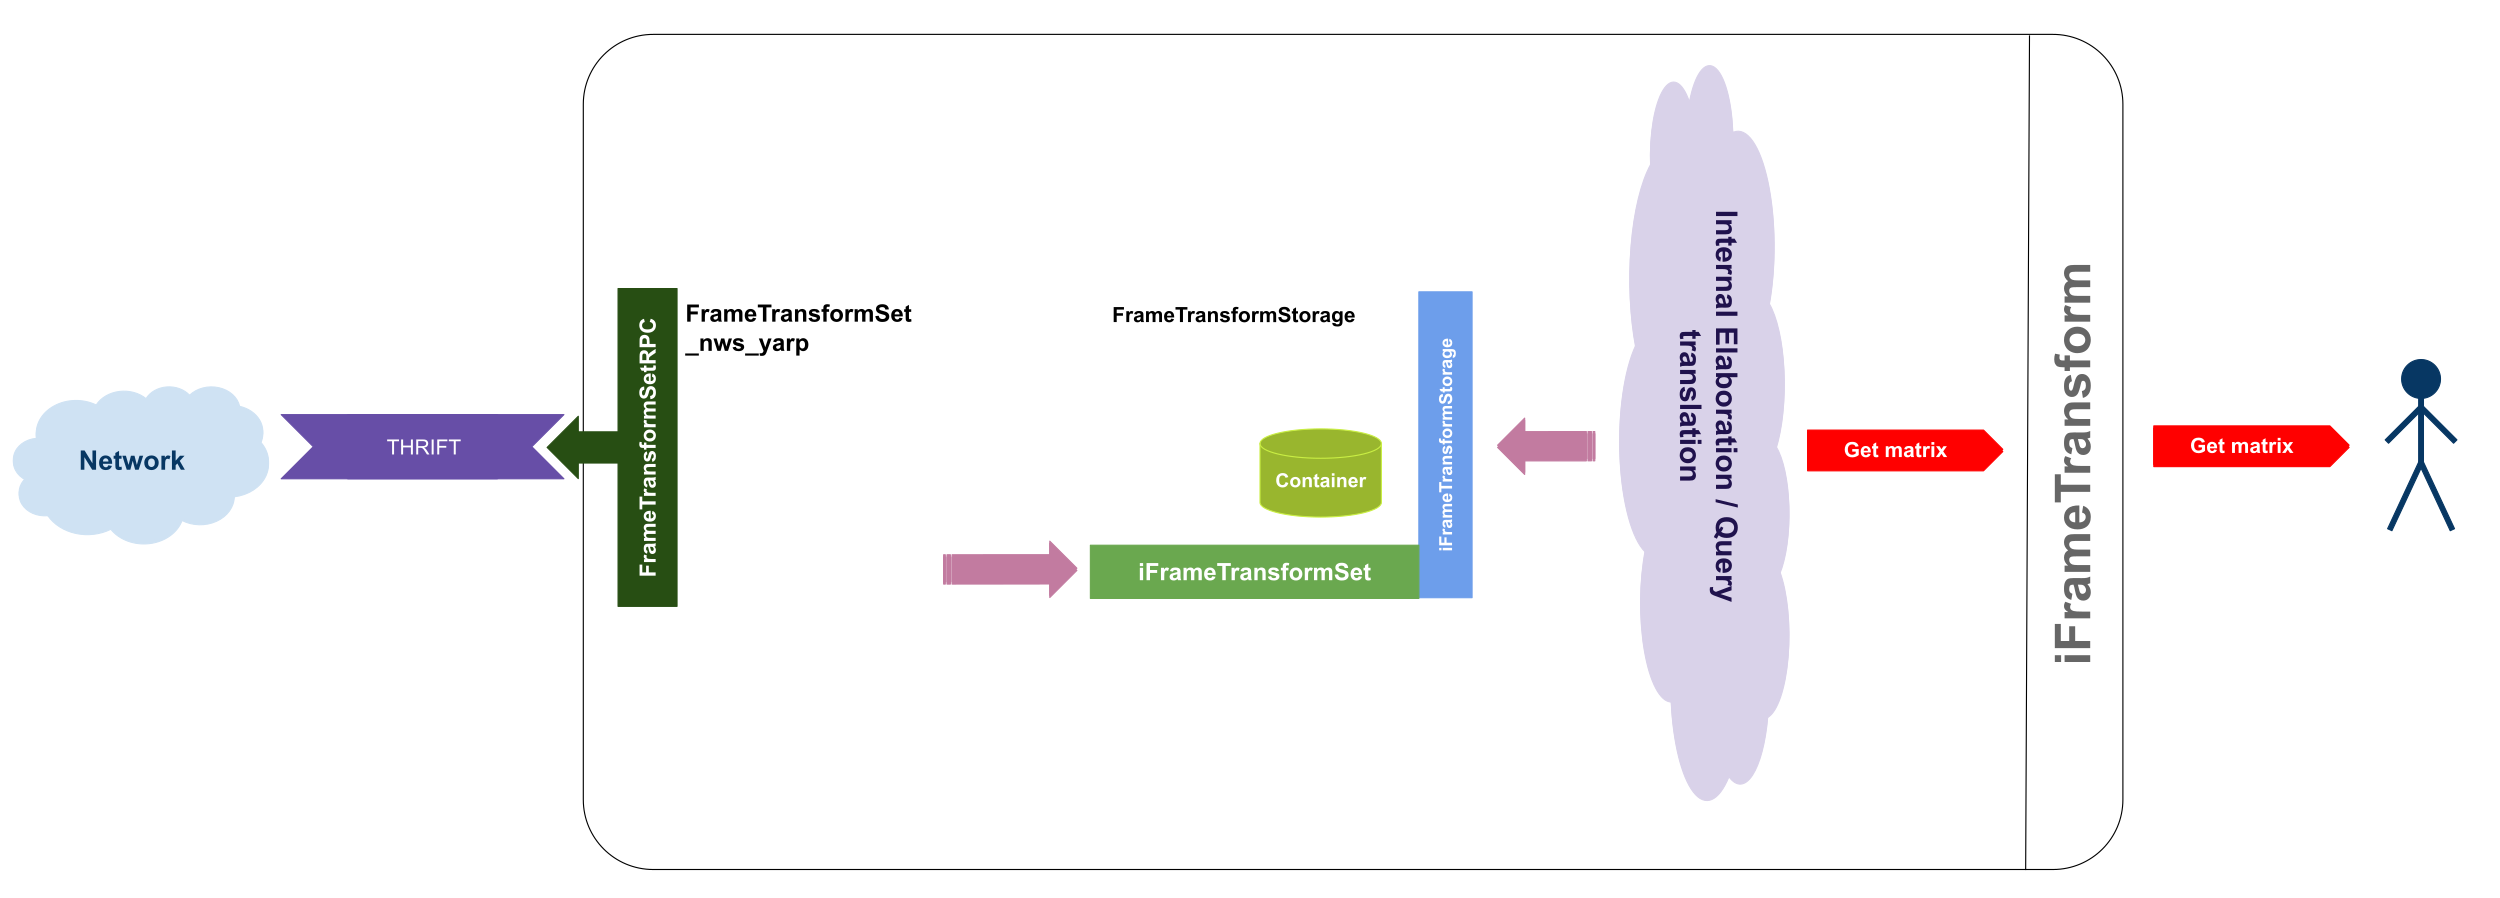 <svg version="1.1" viewBox="0.0 0.0 2225.462 799.089" fill="none" stroke="none" stroke-linecap="square" stroke-miterlimit="10" xmlns:xlink="http://www.w3.org/1999/xlink" xmlns="http://www.w3.org/2000/svg"><clipPath id="p.0"><path d="m0 0l2225.462 0l0 799.089l-2225.462 0l0 -799.089z" clip-rule="nonzero"/></clipPath><g clip-path="url(#p.0)"><path fill="#000000" fill-opacity="0.0" d="m0 0l2225.462 0l0 799.089l-2225.462 0z" fill-rule="evenodd"/><path fill="#ffffff" d="m519.25 92.773l0 0c0 -34.328 27.828 -62.156 62.156 -62.156l1246.209 0c16.485 0 32.295 6.549 43.951 18.205c11.656 11.657 18.205 27.466 18.205 43.951l0 619.093c0 34.328 -27.828 62.156 -62.156 62.156l-1246.209 0l0 0c-34.328 0 -62.156 -27.828 -62.156 -62.156z" fill-rule="evenodd"/><path stroke="#000000" stroke-width="1.0" stroke-linejoin="round" stroke-linecap="butt" d="m519.25 92.773l0 0c0 -34.328 27.828 -62.156 62.156 -62.156l1246.209 0c16.485 0 32.295 6.549 43.951 18.205c11.656 11.657 18.205 27.466 18.205 43.951l0 619.093c0 34.328 -27.828 62.156 -62.156 62.156l-1246.209 0l0 0c-34.328 0 -62.156 -27.828 -62.156 -62.156z" fill-rule="evenodd"/><path fill="#000000" fill-opacity="0.0" d="m1806.629 31.985l-3.41 742.036" fill-rule="evenodd"/><path stroke="#000000" stroke-width="1.0" stroke-linejoin="round" stroke-linecap="butt" d="m1806.629 31.985l-3.41 742.036" fill-rule="evenodd"/><path fill="#ffffff" d="m1820.301 743.409l0 -661.358l49.273 0l0 661.358z" fill-rule="evenodd"/><path stroke="#ffffff" stroke-width="1.0" stroke-linejoin="round" stroke-linecap="butt" d="m1820.301 743.409l0 -661.358l49.273 0l0 661.358z" fill-rule="evenodd"/><path fill="#666666" d="m1834.771 589.301l-5.594 0l0 -6.047l5.594 0l0 6.047zm25.906 0l-22.812 0l0 -6.047l22.812 0l0 6.047zm0 -12.318l-31.5 0l0 -21.594l5.328 0l0 15.234l7.453 0l0 -13.141l5.328 0l0 13.141l13.391 0l0 6.359zm0 -32.564l0 6.031l-22.812 0l0 -5.609l3.234 0q-2.297 -1.438 -3.016 -2.578q-0.734 -1.156 -0.734 -2.609q0 -2.062 1.141 -3.984l5.25 1.875q-0.984 1.531 -0.984 2.828q0 1.281 0.703 2.156q0.703 0.875 2.531 1.391q1.812 0.5 7.641 0.5l7.047 0zm-15.859 -15.857l-0.984 5.484q-3.312 -0.922 -4.891 -3.172q-1.594 -2.266 -1.594 -6.719q0 -4.031 0.953 -6.0q0.953 -1.984 2.422 -2.781q1.469 -0.812 5.406 -0.812l7.047 0.062q3.016 0 4.438 -0.281q1.422 -0.297 3.062 -1.094l0 5.969q-0.609 0.234 -1.781 0.578q-0.547 0.156 -0.719 0.219q1.516 1.547 2.266 3.312q0.75 1.75 0.75 3.75q0 3.531 -1.906 5.562q-1.922 2.031 -4.844 2.031q-1.938 0 -3.438 -0.922q-1.516 -0.938 -2.328 -2.594q-0.812 -1.672 -1.406 -4.812q-0.797 -4.219 -1.484 -5.859l-0.594 0q-1.75 0 -2.484 0.859q-0.75 0.859 -0.75 3.25q0 1.609 0.641 2.516q0.625 0.891 2.219 1.453zm4.906 -8.078q0.375 1.156 0.922 3.672q0.531 2.516 1.047 3.297q0.844 1.172 2.125 1.172q1.266 0 2.203 -0.938q0.922 -0.953 0.922 -2.406q0 -1.641 -1.078 -3.125q-0.812 -1.094 -2.0 -1.438q-0.766 -0.234 -2.938 -0.234l-1.203 0zm-11.859 -11.424l0 -5.562l3.109 0q-3.625 -3.0 -3.625 -7.125q0 -2.188 0.906 -3.797q0.891 -1.609 2.719 -2.641q-1.828 -1.5 -2.719 -3.234q-0.906 -1.75 -0.906 -3.734q0 -2.5 1.016 -4.234q1.016 -1.75 3.0 -2.609q1.453 -0.625 4.719 -0.625l14.594 0l0 6.031l-13.047 0q-3.391 0 -4.375 0.625q-1.297 0.844 -1.297 2.578q0 1.266 0.781 2.391q0.766 1.109 2.266 1.609q1.484 0.5 4.719 0.5l10.953 0l0 6.031l-12.5 0q-3.328 0 -4.297 0.328q-0.969 0.312 -1.438 1.0q-0.484 0.672 -0.484 1.828q0 1.391 0.766 2.516q0.75 1.109 2.172 1.594q1.406 0.484 4.688 0.484l11.094 0l0 6.047l-22.812 0zm15.547 -52.795l1.016 -6.016q3.312 1.156 5.047 3.672q1.719 2.5 1.719 6.25q0 5.953 -3.891 8.812q-3.109 2.266 -7.859 2.266q-5.672 0 -8.875 -2.969q-3.219 -2.969 -3.219 -7.5q0 -5.094 3.359 -8.031q3.359 -2.953 10.297 -2.812l0 15.125q2.688 -0.078 4.188 -1.469q1.484 -1.391 1.484 -3.484q0 -1.406 -0.766 -2.375q-0.781 -0.969 -2.5 -1.469zm-6.094 -0.344q-2.625 0.062 -3.984 1.359q-1.375 1.281 -1.375 3.141q0 1.969 1.438 3.266q1.453 1.281 3.922 1.266l0 -9.031zm13.359 -18.049l-26.172 0l0 9.344l-5.328 0l0 -25.016l5.328 0l0 9.312l26.172 0l0 6.359zm0 -23.09l0 6.031l-22.812 0l0 -5.609l3.234 0q-2.297 -1.438 -3.016 -2.578q-0.734 -1.156 -0.734 -2.609q0 -2.062 1.141 -3.984l5.25 1.875q-0.984 1.531 -0.984 2.828q0 1.281 0.703 2.156q0.703 0.875 2.531 1.391q1.812 0.5 7.641 0.5l7.047 0zm-15.859 -15.857l-0.984 5.484q-3.312 -0.922 -4.891 -3.172q-1.594 -2.266 -1.594 -6.719q0 -4.031 0.953 -6.0q0.953 -1.984 2.422 -2.781q1.469 -0.812 5.406 -0.812l7.047 0.062q3.016 0 4.438 -0.281q1.422 -0.297 3.062 -1.094l0 5.969q-0.609 0.234 -1.781 0.578q-0.547 0.156 -0.719 0.219q1.516 1.547 2.266 3.312q0.75 1.75 0.75 3.75q0 3.531 -1.906 5.562q-1.922 2.031 -4.844 2.031q-1.938 0 -3.438 -0.922q-1.516 -0.938 -2.328 -2.594q-0.812 -1.672 -1.406 -4.812q-0.797 -4.219 -1.484 -5.859l-0.594 0q-1.75 0 -2.484 0.859q-0.75 0.859 -0.75 3.25q0 1.609 0.641 2.516q0.625 0.891 2.219 1.453zm4.906 -8.078q0.375 1.156 0.922 3.672q0.531 2.516 1.047 3.297q0.844 1.172 2.125 1.172q1.266 0 2.203 -0.938q0.922 -0.953 0.922 -2.406q0 -1.641 -1.078 -3.125q-0.812 -1.094 -2.0 -1.438q-0.766 -0.234 -2.938 -0.234l-1.203 0zm10.953 -32.627l0 6.031l-11.641 0q-3.703 0 -4.781 0.391q-1.094 0.375 -1.688 1.25q-0.609 0.875 -0.609 2.094q0 1.578 0.859 2.828q0.859 1.234 2.281 1.703q1.422 0.453 5.25 0.453l10.328 0l0 6.047l-22.812 0l0 -5.609l3.344 0q-3.859 -2.984 -3.859 -7.531q0 -1.984 0.719 -3.641q0.719 -1.656 1.844 -2.5q1.109 -0.859 2.531 -1.188q1.406 -0.328 4.047 -0.328l14.188 0zm-6.516 -4.002l-0.922 -6.062q1.766 -0.391 2.688 -1.562q0.906 -1.188 0.906 -3.312q0 -2.344 -0.859 -3.516q-0.609 -0.797 -1.609 -0.797q-0.688 0 -1.141 0.422q-0.438 0.453 -0.797 2.016q-1.609 7.312 -2.938 9.266q-1.859 2.703 -5.141 2.703q-2.969 0 -4.984 -2.328q-2.016 -2.344 -2.016 -7.266q0 -4.688 1.531 -6.969q1.516 -2.281 4.5 -3.141l1.047 5.703q-1.328 0.359 -2.031 1.391q-0.719 1.016 -0.719 2.906q0 2.375 0.672 3.406q0.469 0.688 1.219 0.688q0.656 0 1.109 -0.594q0.594 -0.812 1.688 -5.641q1.094 -4.828 2.688 -6.734q1.609 -1.891 4.484 -1.891q3.141 0 5.406 2.625q2.25 2.609 2.25 7.75q0 4.656 -1.891 7.375q-1.891 2.719 -5.141 3.562zm-16.297 -23.955l0 -3.359l-1.719 0q-2.891 0 -4.297 -0.609q-1.422 -0.609 -2.312 -2.25q-0.891 -1.641 -0.891 -4.156q0 -2.578 0.766 -5.047l4.219 0.812q-0.344 1.438 -0.344 2.766q0 1.312 0.609 1.891q0.609 0.562 2.359 0.562l1.609 0l0 -4.516l4.75 0l0 4.516l18.062 0l0 6.031l-18.062 0l0 3.359l-4.75 0zm11.078 -15.902q-3.0 0 -5.812 -1.484q-2.828 -1.484 -4.297 -4.188q-1.484 -2.719 -1.484 -6.078q0 -5.172 3.359 -8.484q3.359 -3.312 8.5 -3.312q5.172 0 8.578 3.344q3.406 3.344 3.406 8.406q0 3.141 -1.422 5.984q-1.422 2.844 -4.156 4.328q-2.734 1.484 -6.672 1.484zm0.328 -6.188q3.391 0 5.203 -1.609q1.797 -1.609 1.797 -3.969q0 -2.375 -1.797 -3.969q-1.812 -1.594 -5.25 -1.594q-3.344 0 -5.141 1.594q-1.812 1.594 -1.812 3.969q0 2.359 1.812 3.969q1.797 1.609 5.188 1.609zm11.406 -27.861l0 6.031l-22.812 0l0 -5.609l3.234 0q-2.297 -1.438 -3.016 -2.578q-0.734 -1.156 -0.734 -2.609q0 -2.062 1.141 -3.984l5.25 1.875q-0.984 1.531 -0.984 2.828q0 1.281 0.703 2.156q0.703 0.875 2.531 1.391q1.812 0.5 7.641 0.5l7.047 0zm-22.812 -10.889l0 -5.562l3.109 0q-3.625 -3.0 -3.625 -7.125q0 -2.188 0.906 -3.797q0.891 -1.609 2.719 -2.641q-1.828 -1.5 -2.719 -3.234q-0.906 -1.75 -0.906 -3.734q0 -2.5 1.016 -4.234q1.016 -1.75 3.0 -2.609q1.453 -0.625 4.719 -0.625l14.594 0l0 6.031l-13.047 0q-3.391 0 -4.375 0.625q-1.297 0.844 -1.297 2.578q0 1.266 0.781 2.391q0.766 1.109 2.266 1.609q1.484 0.5 4.719 0.5l10.953 0l0 6.031l-12.5 0q-3.328 0 -4.297 0.328q-0.969 0.313 -1.438 1q-0.484 0.672 -0.484 1.828q0 1.391 0.766 2.516q0.75 1.109 2.172 1.594q1.406 0.484 4.688 0.484l11.094 0l0 6.047l-22.812 0z" fill-rule="nonzero"/><path fill="#674ea7" d="m250.321 369.077l192.378 0l28.567 28.567l-28.567 28.567l-192.378 0l28.567 -28.567z" fill-rule="evenodd"/><path stroke="#674ea7" stroke-width="1.0" stroke-linejoin="round" stroke-linecap="butt" d="m250.321 369.077l192.378 0l28.567 28.567l-28.567 28.567l-192.378 0l28.567 -28.567z" fill-rule="evenodd"/><path fill="#ffffff" d="m332.478 404.563l0 -11.781l-4.406 0l0 -1.578l10.578 0l0 1.578l-4.406 0l0 11.781l-1.766 0zm8.052 0l0 -13.359l1.766 0l0 5.484l6.938 0l0 -5.484l1.766 0l0 13.359l-1.766 0l0 -6.297l-6.938 0l0 6.297l-1.766 0zm13.442 0l0 -13.359l5.922 0q1.781 0 2.703 0.359q0.938 0.359 1.484 1.281q0.562 0.906 0.562 2.016q0 1.406 -0.922 2.391q-0.922 0.969 -2.844 1.234q0.703 0.344 1.078 0.672q0.766 0.703 1.453 1.766l2.328 3.641l-2.219 0l-1.766 -2.781q-0.781 -1.203 -1.281 -1.828q-0.5 -0.641 -0.906 -0.891q-0.391 -0.266 -0.797 -0.359q-0.297 -0.078 -0.984 -0.078l-2.047 0l0 5.938l-1.766 0zm1.766 -7.453l3.797 0q1.219 0 1.891 -0.25q0.688 -0.266 1.047 -0.812q0.359 -0.547 0.359 -1.188q0 -0.953 -0.688 -1.562q-0.688 -0.609 -2.188 -0.609l-4.219 0l0 4.422zm11.973 7.453l0 -13.359l1.766 0l0 13.359l-1.766 0zm4.98 0l0 -13.359l9.016 0l0 1.578l-7.25 0l0 4.141l6.266 0l0 1.578l-6.266 0l0 6.062l-1.766 0zm14.708 0l0 -11.781l-4.406 0l0 -1.578l10.578 0l0 1.578l-4.406 0l0 11.781l-1.766 0z" fill-rule="nonzero"/><path fill="#674ea7" d="m501.976 369.077l-192.378 0l-28.567 28.567l28.567 28.567l192.378 0l-28.567 -28.567z" fill-rule="evenodd"/><path stroke="#674ea7" stroke-width="1.0" stroke-linejoin="round" stroke-linecap="butt" d="m501.976 369.077l-192.378 0l-28.567 28.567l28.567 28.567l192.378 0l-28.567 -28.567z" fill-rule="evenodd"/><path fill="#ffffff" d="m349.021 404.563l0 -11.781l-4.406 0l0 -1.578l10.578 0l0 1.578l-4.406 0l0 11.781l-1.766 0zm8.052 0l0 -13.359l1.766 0l0 5.484l6.938 0l0 -5.484l1.766 0l0 13.359l-1.766 0l0 -6.297l-6.938 0l0 6.297l-1.766 0zm13.442 0l0 -13.359l5.922 0q1.781 0 2.703 0.359q0.938 0.359 1.484 1.281q0.562 0.906 0.562 2.016q0 1.406 -0.922 2.391q-0.922 0.969 -2.844 1.234q0.703 0.344 1.078 0.672q0.766 0.703 1.453 1.766l2.328 3.641l-2.219 0l-1.766 -2.781q-0.781 -1.203 -1.281 -1.828q-0.5 -0.641 -0.906 -0.891q-0.391 -0.266 -0.797 -0.359q-0.297 -0.078 -0.984 -0.078l-2.047 0l0 5.938l-1.766 0zm1.766 -7.453l3.797 0q1.219 0 1.891 -0.25q0.688 -0.266 1.047 -0.812q0.359 -0.547 0.359 -1.188q0 -0.953 -0.688 -1.562q-0.688 -0.609 -2.188 -0.609l-4.219 0l0 4.422zm11.973 7.453l0 -13.359l1.766 0l0 13.359l-1.766 0zm4.98 0l0 -13.359l9.016 0l0 1.578l-7.25 0l0 4.141l6.266 0l0 1.578l-6.266 0l0 6.062l-1.766 0zm14.708 0l0 -11.781l-4.406 0l0 -1.578l10.578 0l0 1.578l-4.406 0l0 11.781l-1.766 0z" fill-rule="nonzero"/><g filter="url(#shadowFilter-p.1)"><use xlink:href="#p.1" transform="matrix(1.0 0.0 0.0 1.0 0.0 2.0)"/></g><defs><filter id="shadowFilter-p.1" filterUnits="userSpaceOnUse"><feGaussianBlur in="SourceAlpha" stdDeviation="2.0" result="blur"/><feComponentTransfer in="blur" color-interpolation-filters="sRGB"><feFuncR type="linear" slope="0" intercept="0.125"/><feFuncG type="linear" slope="0" intercept="0.071"/><feFuncB type="linear" slope="0" intercept="0.302"/><feFuncA type="linear" slope="0.5" intercept="0"/></feComponentTransfer></filter></defs><g id="p.1"><path fill="#d9d2e9" d="m1542.895 117.739l0 0c12.151 -5.252 24.179 11.992 30.982 44.414c6.802 32.422 7.185 74.337 0.986 107.959l0 0c7.065 11.91 11.943 33.708 13.158 58.801c1.215 25.093 -1.375 50.534 -6.987 68.627l0 0c6.406 10.146 10.709 30.066 11.384 52.694c0.675 22.627 -2.375 44.759 -8.067 58.541l0 0c6.79 18.329 9.649 47.492 7.339 74.869c-2.309 27.377 -9.372 48.051 -18.132 53.076l0 0c-1.928 22.457 -6.83 41.163 -13.44 51.285c-6.609 10.122 -14.278 10.668 -21.024 1.495l0 0c-9.06 22.113 -21.133 27.286 -31.713 13.588c-10.58 -13.698 -18.078 -44.209 -19.695 -80.146c-9.93 -0.253 -19.041 -17.552 -23.822 -45.228c-4.781 -27.676 -4.485 -61.408 0.773 -88.194l0 0c-11.893 -11.409 -20.643 -43.523 -22.471 -82.467c-1.828 -38.944 3.595 -77.736 13.925 -99.617l0 0c-5.092 -26.822 -6.558 -59.005 -4.069 -89.291c2.489 -30.286 8.724 -56.123 17.299 -71.682l0 0c-1.01 -27.408 3.461 -53.909 11.193 -66.348c7.732 -12.44 17.079 -8.172 23.403 10.687l0 0c4.53 -24.449 13.519 -36.924 22.28 -30.921c8.761 6.004 15.308 29.126 16.228 57.309z" fill-rule="evenodd"/><path fill="#000000" fill-opacity="0.0" d="m1503.919 90.808l0 0c-2.138 11.538 -3.108 24.866 -2.779 38.196m-31.818 17.459c0.211 5.732 0.658 11.351 1.33 16.712m-14.559 144.254c1.903 -4.032 3.937 -7.407 6.067 -10.069m2.479 192.16l0 0c2.168 2.08 4.4 3.428 6.657 4.021m16.391 129.396c10.572 0.27 20.251 -18.804 24.881 -49.027m26.526 115.585c-3.6 -4.895 -6.793 -12.367 -9.33 -21.831m43.794 -30.945l0 0c-1.454 0.834 -2.929 1.22 -4.406 1.153m15.198 -129.096l0 0c-1.694 -4.572 -3.586 -8.339 -5.619 -11.184m2.303 -100.052l0 0c-1.538 -2.437 -3.166 -4.256 -4.846 -5.417m-1.326 -122.014l0 0c-1.312 7.114 -2.891 13.696 -4.702 19.6m-27.266 -171.971l0 0c-1.675 0.724 -3.329 1.868 -4.947 3.421" fill-rule="evenodd"/><path stroke="#d9d2e9" stroke-width="1.0" stroke-linejoin="round" stroke-linecap="butt" d="m1542.895 117.739l0 0c12.151 -5.252 24.179 11.992 30.982 44.414c6.802 32.422 7.185 74.337 0.986 107.959l0 0c7.065 11.91 11.943 33.708 13.158 58.801c1.215 25.093 -1.375 50.534 -6.987 68.627l0 0c6.406 10.146 10.709 30.066 11.384 52.694c0.675 22.627 -2.375 44.759 -8.067 58.541l0 0c6.79 18.329 9.649 47.492 7.339 74.869c-2.309 27.377 -9.372 48.051 -18.132 53.076l0 0c-1.928 22.457 -6.83 41.163 -13.44 51.285c-6.609 10.122 -14.278 10.668 -21.024 1.495l0 0c-9.06 22.113 -21.133 27.286 -31.713 13.588c-10.58 -13.698 -18.078 -44.209 -19.695 -80.146c-9.93 -0.253 -19.041 -17.552 -23.822 -45.228c-4.781 -27.676 -4.485 -61.408 0.773 -88.194l0 0c-11.893 -11.409 -20.643 -43.523 -22.471 -82.467c-1.828 -38.944 3.595 -77.736 13.925 -99.617l0 0c-5.092 -26.822 -6.558 -59.005 -4.069 -89.291c2.489 -30.286 8.724 -56.123 17.299 -71.682l0 0c-1.01 -27.408 3.461 -53.909 11.193 -66.348c7.732 -12.44 17.079 -8.172 23.403 10.687l0 0c4.53 -24.449 13.519 -36.924 22.28 -30.921c8.761 6.004 15.308 29.126 16.228 57.309z" fill-rule="evenodd"/><path stroke="#d9d2e9" stroke-width="1.0" stroke-linejoin="round" stroke-linecap="butt" d="m1503.919 90.808l0 0c-2.138 11.538 -3.108 24.866 -2.779 38.196m-31.818 17.459c0.211 5.732 0.658 11.351 1.33 16.712m-14.559 144.254c1.903 -4.032 3.937 -7.407 6.067 -10.069m2.479 192.16l0 0c2.168 2.08 4.4 3.428 6.657 4.021m16.391 129.396c10.572 0.27 20.251 -18.804 24.881 -49.027m26.526 115.585c-3.6 -4.895 -6.793 -12.367 -9.33 -21.831m43.794 -30.945l0 0c-1.454 0.834 -2.929 1.22 -4.406 1.153m15.198 -129.096l0 0c-1.694 -4.572 -3.586 -8.339 -5.619 -11.184m2.303 -100.052l0 0c-1.538 -2.437 -3.166 -4.256 -4.846 -5.417m-1.326 -122.014l0 0c-1.312 7.114 -2.891 13.696 -4.702 19.6m-27.266 -171.971l0 0c-1.675 0.724 -3.329 1.868 -4.947 3.421" fill-rule="evenodd"/><path fill="#20124d" d="m1527.575 188.518l19.078 0l0 3.844l-19.078 0l0 -3.844zm0 20.062l0 -3.656l7.047 0q2.25 0 2.906 -0.234q0.656 -0.234 1.016 -0.766q0.375 -0.516 0.375 -1.266q0 -0.953 -0.531 -1.703q-0.516 -0.75 -1.375 -1.031q-0.859 -0.281 -3.172 -0.281l-6.266 0l0 -3.656l13.828 0l0 3.391l-2.031 0q2.344 1.812 2.344 4.562q0 1.203 -0.438 2.203q-0.438 1.016 -1.125 1.516q-0.672 0.516 -1.531 0.719q-0.859 0.203 -2.453 0.203l-8.594 0zm13.828 10.048l-2.922 0l0 -2.5l-5.562 0q-1.703 0 -1.984 0.062q-0.281 0.078 -0.469 0.328q-0.172 0.266 -0.172 0.625q0 0.516 0.359 1.469l-2.844 0.312q-0.547 -1.266 -0.547 -2.891q0 -0.984 0.328 -1.781q0.328 -0.797 0.859 -1.172q0.531 -0.359 1.422 -0.5q0.641 -0.125 2.578 -0.125l6.031 0l0 -1.672l2.922 0l0 1.672l2.734 0l2.141 3.672l-4.875 0l0 2.5zm-9.422 10.549l-0.625 3.641q-2.0 -0.703 -3.047 -2.219q-1.047 -1.516 -1.047 -3.797q0 -3.609 2.359 -5.328q1.891 -1.375 4.766 -1.375q3.438 0 5.375 1.797q1.953 1.797 1.953 4.547q0 3.078 -2.047 4.859q-2.031 1.781 -6.234 1.703l0 -9.156q-1.625 0.047 -2.531 0.891q-0.906 0.844 -0.906 2.109q0 0.859 0.469 1.438q0.469 0.594 1.516 0.891zm3.688 0.203q1.594 -0.031 2.422 -0.812q0.828 -0.781 0.828 -1.906q0 -1.203 -0.875 -1.984q-0.875 -0.781 -2.375 -0.766l0 5.469zm-8.094 10.122l0 -3.672l13.828 0l0 3.406l-1.969 0q1.391 0.875 1.828 1.562q0.453 0.703 0.453 1.578q0 1.25 -0.703 2.422l-3.188 -1.141q0.609 -0.922 0.609 -1.719q0 -0.766 -0.422 -1.297q-0.422 -0.531 -1.531 -0.844q-1.109 -0.297 -4.641 -0.297l-4.266 0zm0 19.436l0 -3.656l7.047 0q2.25 0 2.906 -0.234q0.656 -0.234 1.016 -0.766q0.375 -0.516 0.375 -1.266q0 -0.953 -0.531 -1.703q-0.516 -0.75 -1.375 -1.031q-0.859 -0.281 -3.172 -0.281l-6.266 0l0 -3.656l13.828 0l0 3.391l-2.031 0q2.344 1.812 2.344 4.562q0 1.203 -0.438 2.203q-0.438 1.016 -1.125 1.516q-0.672 0.516 -1.531 0.719q-0.859 0.203 -2.453 0.203l-8.594 0zm9.609 6.439l0.594 -3.312q2.0 0.562 2.969 1.922q0.969 1.375 0.969 4.062q0 2.453 -0.578 3.641q-0.578 1.203 -1.484 1.688q-0.891 0.5 -3.266 0.5l-4.266 -0.047q-1.828 0 -2.703 0.172q-0.859 0.172 -1.844 0.656l0 -3.609q0.359 -0.141 1.078 -0.359q0.328 -0.094 0.438 -0.125q-0.922 -0.938 -1.375 -2.016q-0.453 -1.062 -0.453 -2.266q0 -2.141 1.156 -3.375q1.156 -1.219 2.938 -1.219q1.172 0 2.078 0.547q0.922 0.562 1.406 1.578q0.484 1.016 0.859 2.906q0.484 2.562 0.891 3.562l0.375 0q1.047 0 1.5 -0.531q0.453 -0.516 0.453 -1.969q0 -0.969 -0.391 -1.516q-0.391 -0.547 -1.344 -0.891zm-2.969 4.906q-0.234 -0.703 -0.562 -2.234q-0.328 -1.516 -0.641 -1.984q-0.5 -0.719 -1.281 -0.719q-0.766 0 -1.328 0.562q-0.562 0.578 -0.562 1.469q0 0.984 0.656 1.891q0.484 0.656 1.203 0.859q0.469 0.156 1.781 0.156l0.734 0zm-6.641 7.184l19.078 0l0 3.672l-19.078 0l0 -3.672zm0 14.843l19.078 0l0 14.156l-3.219 0l0 -10.297l-4.234 0l0 9.578l-3.219 0l0 -9.578l-5.188 0l0 10.656l-3.219 0l0 -14.516zm0 17.748l19.078 0l0 3.672l-19.078 0l0 -3.672zm9.609 10.14l0.594 -3.312q2.0 0.562 2.969 1.922q0.969 1.375 0.969 4.062q0 2.453 -0.578 3.641q-0.578 1.203 -1.484 1.688q-0.891 0.5 -3.266 0.5l-4.266 -0.047q-1.828 0 -2.703 0.172q-0.859 0.172 -1.844 0.656l0 -3.609q0.359 -0.141 1.078 -0.359q0.328 -0.094 0.438 -0.125q-0.922 -0.938 -1.375 -2.016q-0.453 -1.062 -0.453 -2.266q0 -2.141 1.156 -3.375q1.156 -1.219 2.938 -1.219q1.172 0 2.078 0.547q0.922 0.562 1.406 1.578q0.484 1.016 0.859 2.906q0.484 2.562 0.891 3.562l0.375 0q1.047 0 1.5 -0.531q0.453 -0.516 0.453 -1.969q0 -0.969 -0.391 -1.516q-0.391 -0.547 -1.344 -0.891zm-2.969 4.906q-0.234 -0.703 -0.562 -2.234q-0.328 -1.516 -0.641 -1.984q-0.5 -0.719 -1.281 -0.719q-0.766 0 -1.328 0.562q-0.562 0.578 -0.562 1.469q0 0.984 0.656 1.891q0.484 0.656 1.203 0.859q0.469 0.156 1.781 0.156l0.734 0zm-6.641 7.028l19.078 0l0 3.672l-6.875 0q1.938 1.688 1.938 4.0q0 2.531 -1.828 4.172q-1.828 1.656 -5.266 1.656q-3.531 0 -5.453 -1.688q-1.906 -1.672 -1.906 -4.094q0 -1.172 0.594 -2.328q0.594 -1.156 1.75 -1.984l-2.031 0l0 -3.406zm7.203 3.641q-2.141 0 -3.172 0.672q-1.453 0.953 -1.453 2.531q0 1.203 1.031 2.047q1.031 0.859 3.266 0.859q2.359 0 3.406 -0.859q1.062 -0.859 1.062 -2.188q0 -1.328 -1.031 -2.203q-1.016 -0.859 -3.109 -0.859zm-0.094 11.955q1.812 0 3.516 0.891q1.719 0.906 2.609 2.547q0.906 1.656 0.906 3.688q0 3.141 -2.047 5.141q-2.031 2.0 -5.141 2.0q-3.141 0 -5.203 -2.031q-2.062 -2.016 -2.062 -5.078q0 -1.906 0.859 -3.641q0.859 -1.719 2.516 -2.625q1.656 -0.891 4.047 -0.891zm-0.203 3.75q-2.047 0 -3.141 0.969q-1.094 0.984 -1.094 2.422q0 1.422 1.094 2.391q1.094 0.984 3.172 0.984q2.031 0 3.125 -0.984q1.094 -0.969 1.094 -2.391q0 -1.438 -1.094 -2.422q-1.094 -0.969 -3.156 -0.969zm-6.906 16.892l0 -3.672l13.828 0l0 3.406l-1.969 0q1.391 0.875 1.828 1.562q0.453 0.703 0.453 1.578q0 1.25 -0.703 2.422l-3.188 -1.141q0.609 -0.922 0.609 -1.719q0 -0.766 -0.422 -1.297q-0.422 -0.531 -1.531 -0.844q-1.109 -0.297 -4.641 -0.297l-4.266 0zm9.609 9.592l0.594 -3.312q2.0 0.562 2.969 1.922q0.969 1.375 0.969 4.062q0 2.453 -0.578 3.641q-0.578 1.203 -1.484 1.688q-0.891 0.5 -3.266 0.5l-4.266 -0.047q-1.828 0 -2.703 0.172q-0.859 0.172 -1.844 0.656l0 -3.609q0.359 -0.141 1.078 -0.359q0.328 -0.094 0.438 -0.125q-0.922 -0.938 -1.375 -2.016q-0.453 -1.062 -0.453 -2.266q0 -2.141 1.156 -3.375q1.156 -1.219 2.938 -1.219q1.172 0 2.078 0.547q0.922 0.562 1.406 1.578q0.484 1.016 0.859 2.906q0.484 2.562 0.891 3.562l0.375 0q1.047 0 1.5 -0.531q0.453 -0.516 0.453 -1.969q0 -0.969 -0.391 -1.516q-0.391 -0.547 -1.344 -0.891zm-2.969 4.906q-0.234 -0.703 -0.562 -2.234q-0.328 -1.516 -0.641 -1.984q-0.5 -0.719 -1.281 -0.719q-0.766 0 -1.328 0.562q-0.562 0.578 -0.562 1.469q0 0.984 0.656 1.891q0.484 0.656 1.203 0.859q0.469 0.156 1.781 0.156l0.734 0zm7.188 13.528l-2.922 0l0 -2.5l-5.562 0q-1.703 0 -1.984 0.062q-0.281 0.078 -0.469 0.328q-0.172 0.266 -0.172 0.625q0 0.516 0.359 1.469l-2.844 0.312q-0.547 -1.266 -0.547 -2.891q0 -0.984 0.328 -1.781q0.328 -0.797 0.859 -1.172q0.531 -0.359 1.422 -0.5q0.641 -0.125 2.578 -0.125l6.031 0l0 -1.672l2.922 0l0 1.672l2.734 0l2.141 3.672l-4.875 0l0 2.5zm1.875 2.533l3.375 0l0 3.672l-3.375 0l0 -3.672zm-15.703 0l13.828 0l0 3.672l-13.828 0l0 -3.672zm7.109 6.562q1.812 0 3.516 0.891q1.719 0.906 2.609 2.547q0.906 1.656 0.906 3.688q0 3.141 -2.047 5.141q-2.031 2.0 -5.141 2.0q-3.141 0 -5.203 -2.031q-2.062 -2.016 -2.062 -5.078q0 -1.906 0.859 -3.641q0.859 -1.719 2.516 -2.625q1.656 -0.891 4.047 -0.891zm-0.203 3.75q-2.047 0 -3.141 0.969q-1.094 0.984 -1.094 2.422q0 1.422 1.094 2.391q1.094 0.984 3.172 0.984q2.031 0 3.125 -0.984q1.094 -0.969 1.094 -2.391q0 -1.438 -1.094 -2.422q-1.094 -0.969 -3.156 -0.969zm-6.906 25.955l0 -3.656l7.047 0q2.25 0 2.906 -0.234q0.656 -0.234 1.016 -0.766q0.375 -0.516 0.375 -1.266q0 -0.953 -0.531 -1.703q-0.516 -0.75 -1.375 -1.031q-0.859 -0.281 -3.172 -0.281l-6.266 0l0 -3.656l13.828 0l0 3.391l-2.031 0q2.344 1.812 2.344 4.562q0 1.203 -0.438 2.203q-0.438 1.016 -1.125 1.516q-0.672 0.516 -1.531 0.719q-0.859 0.203 -2.453 0.203l-8.594 0zm-0.328 9.173l19.734 4.719l0 2.75l-19.734 -4.781l0 -2.688zm2.75 32.14q-1.016 1.422 -1.609 3.078l-2.719 -1.406q0.25 -0.875 0.703 -1.703q0.094 -0.188 1.703 -2.578q-0.828 -1.859 -0.828 -4.141q0 -4.406 2.594 -6.906q2.594 -2.484 7.281 -2.484q4.672 0 7.266 2.5q2.594 2.5 2.594 6.781q0 4.25 -2.594 6.734q-2.594 2.484 -7.266 2.484q-2.484 0 -4.359 -0.688q-1.422 -0.531 -2.766 -1.672zm2.172 -3.094q0.875 0.734 2.109 1.109q1.234 0.375 2.844 0.375q3.297 0 4.922 -1.469q1.641 -1.453 1.641 -3.812q0 -2.344 -1.641 -3.812q-1.641 -1.469 -4.922 -1.469q-3.344 0 -5.016 1.469q-1.656 1.469 -1.656 3.703q0 0.828 0.281 1.578q0.766 -1.172 1.188 -2.391l2.203 1.078q-0.656 1.906 -1.953 3.641zm-4.594 17.547l2.062 0q-1.094 -0.766 -1.734 -2.0q-0.641 -1.219 -0.641 -2.578q0 -1.406 0.609 -2.516q0.609 -1.094 1.719 -1.594q1.109 -0.5 3.062 -0.5l8.75 0l0 3.672l-6.359 0q-2.906 0 -3.578 0.188q-0.656 0.203 -1.047 0.734q-0.375 0.547 -0.375 1.359q0 0.938 0.516 1.672q0.516 0.75 1.281 1.016q0.766 0.281 3.719 0.281l5.844 0l0 3.656l-13.828 0l0 -3.391zm4.406 15.189l-0.625 3.641q-2.0 -0.703 -3.047 -2.219q-1.047 -1.516 -1.047 -3.797q0 -3.609 2.359 -5.328q1.891 -1.375 4.766 -1.375q3.438 0 5.375 1.797q1.953 1.797 1.953 4.547q0 3.078 -2.047 4.859q-2.031 1.781 -6.234 1.703l0 -9.156q-1.625 0.047 -2.531 0.891q-0.906 0.844 -0.906 2.109q0 0.859 0.469 1.438q0.469 0.594 1.516 0.891zm3.688 0.203q1.594 -0.031 2.422 -0.812q0.828 -0.781 0.828 -1.906q0 -1.203 -0.875 -1.984q-0.875 -0.781 -2.375 -0.766l0 5.469zm-8.094 10.122l0 -3.672l13.828 0l0 3.406l-1.969 0q1.391 0.875 1.828 1.562q0.453 0.703 0.453 1.578q0 1.25 -0.703 2.422l-3.188 -1.141q0.609 -0.922 0.609 -1.719q0 -0.766 -0.422 -1.297q-0.422 -0.531 -1.531 -0.844q-1.109 -0.297 -4.641 -0.297l-4.266 0zm13.828 5.139l0 3.891l-9.812 3.297l9.812 3.234l0 3.781l-13.312 -4.875l-2.406 -0.875q-1.203 -0.484 -1.844 -0.922q-0.641 -0.438 -1.031 -1.0q-0.406 -0.562 -0.625 -1.391q-0.219 -0.828 -0.219 -1.859q0 -1.062 0.219 -2.078l2.859 -0.328q-0.156 0.859 -0.156 1.547q0 1.281 0.75 1.891q0.734 0.609 1.906 0.938l13.859 -5.25z" fill-rule="nonzero"/><path fill="#20124d" d="m1509.403 301.591l-2.922 0l0 -2.5l-5.562 0q-1.703 0 -1.984 0.062q-0.281 0.078 -0.469 0.328q-0.172 0.266 -0.172 0.625q0 0.516 0.359 1.469l-2.844 0.312q-0.547 -1.266 -0.547 -2.891q0 -0.984 0.328 -1.781q0.328 -0.797 0.859 -1.172q0.531 -0.359 1.422 -0.5q0.641 -0.125 2.578 -0.125l6.031 0l0 -1.672l2.922 0l0 1.672l2.734 0l2.141 3.672l-4.875 0l0 2.5zm-13.828 6.049l0 -3.672l13.828 0l0 3.406l-1.969 0q1.391 0.875 1.828 1.562q0.453 0.703 0.453 1.578q0 1.25 -0.703 2.422l-3.188 -1.141q0.609 -0.922 0.609 -1.719q0 -0.766 -0.422 -1.297q-0.422 -0.531 -1.531 -0.844q-1.109 -0.297 -4.641 -0.297l-4.266 0zm9.609 9.592l0.594 -3.312q2.0 0.562 2.969 1.922q0.969 1.375 0.969 4.062q0 2.453 -0.578 3.641q-0.578 1.203 -1.484 1.688q-0.891 0.5 -3.266 0.5l-4.266 -0.047q-1.828 0 -2.703 0.172q-0.859 0.172 -1.844 0.656l0 -3.609q0.359 -0.141 1.078 -0.359q0.328 -0.094 0.438 -0.125q-0.922 -0.938 -1.375 -2.016q-0.453 -1.062 -0.453 -2.266q0 -2.141 1.156 -3.375q1.156 -1.219 2.938 -1.219q1.172 0 2.078 0.547q0.922 0.562 1.406 1.578q0.484 1.016 0.859 2.906q0.484 2.562 0.891 3.562l0.375 0q1.047 0 1.5 -0.531q0.453 -0.516 0.453 -1.969q0 -0.969 -0.391 -1.516q-0.391 -0.547 -1.344 -0.891zm-2.969 4.906q-0.234 -0.703 -0.562 -2.234q-0.328 -1.516 -0.641 -1.984q-0.5 -0.719 -1.281 -0.719q-0.766 0 -1.328 0.562q-0.562 0.578 -0.562 1.469q0 0.984 0.656 1.891q0.484 0.656 1.203 0.859q0.469 0.156 1.781 0.156l0.734 0zm-6.641 19.762l0 -3.656l7.047 0q2.25 0 2.906 -0.234q0.656 -0.234 1.016 -0.766q0.375 -0.516 0.375 -1.266q0 -0.953 -0.531 -1.703q-0.516 -0.75 -1.375 -1.031q-0.859 -0.281 -3.172 -0.281l-6.266 0l0 -3.656l13.828 0l0 3.391l-2.031 0q2.344 1.812 2.344 4.562q0 1.203 -0.438 2.203q-0.438 1.016 -1.125 1.516q-0.672 0.516 -1.531 0.719q-0.859 0.203 -2.453 0.203l-8.594 0zm3.938 2.423l0.562 3.672q-1.062 0.234 -1.625 0.953q-0.547 0.719 -0.547 2.0q0 1.422 0.516 2.141q0.375 0.469 0.984 0.469q0.422 0 0.688 -0.25q0.266 -0.281 0.484 -1.234q0.969 -4.422 1.781 -5.609q1.125 -1.641 3.109 -1.641q1.797 0 3.016 1.422q1.234 1.422 1.234 4.406q0 2.828 -0.938 4.203q-0.922 1.391 -2.719 1.906l-0.641 -3.438q0.797 -0.234 1.219 -0.859q0.438 -0.609 0.438 -1.75q0 -1.438 -0.391 -2.062q-0.297 -0.422 -0.75 -0.422q-0.391 0 -0.656 0.359q-0.375 0.5 -1.047 3.422q-0.656 2.922 -1.609 4.078q-0.984 1.141 -2.719 1.141q-1.906 0 -3.281 -1.594q-1.359 -1.578 -1.359 -4.688q0 -2.828 1.141 -4.484q1.156 -1.641 3.109 -2.141zm-3.938 16.106l19.078 0l0 3.672l-19.078 0l0 -3.672zm9.609 10.14l0.594 -3.312q2.0 0.562 2.969 1.922q0.969 1.375 0.969 4.062q0 2.453 -0.578 3.641q-0.578 1.203 -1.484 1.688q-0.891 0.5 -3.266 0.5l-4.266 -0.047q-1.828 0 -2.703 0.172q-0.859 0.172 -1.844 0.656l0 -3.609q0.359 -0.141 1.078 -0.359q0.328 -0.094 0.438 -0.125q-0.922 -0.938 -1.375 -2.016q-0.453 -1.062 -0.453 -2.266q0 -2.141 1.156 -3.375q1.156 -1.219 2.938 -1.219q1.172 0 2.078 0.547q0.922 0.562 1.406 1.578q0.484 1.016 0.859 2.906q0.484 2.562 0.891 3.562l0.375 0q1.047 0 1.5 -0.531q0.453 -0.516 0.453 -1.969q0 -0.969 -0.391 -1.516q-0.391 -0.547 -1.344 -0.891zm-2.969 4.906q-0.234 -0.703 -0.562 -2.234q-0.328 -1.516 -0.641 -1.984q-0.5 -0.719 -1.281 -0.719q-0.766 0 -1.328 0.562q-0.562 0.578 -0.562 1.469q0 0.984 0.656 1.891q0.484 0.656 1.203 0.859q0.469 0.156 1.781 0.156l0.734 0zm7.188 13.528l-2.922 0l0 -2.5l-5.562 0q-1.703 0 -1.984 0.062q-0.281 0.078 -0.469 0.328q-0.172 0.266 -0.172 0.625q0 0.516 0.359 1.469l-2.844 0.312q-0.547 -1.266 -0.547 -2.891q0 -0.984 0.328 -1.781q0.328 -0.797 0.859 -1.172q0.531 -0.359 1.422 -0.5q0.641 -0.125 2.578 -0.125l6.031 0l0 -1.672l2.922 0l0 1.672l2.734 0l2.141 3.672l-4.875 0l0 2.5zm1.875 2.533l3.375 0l0 3.672l-3.375 0l0 -3.672zm-15.703 0l13.828 0l0 3.672l-13.828 0l0 -3.672zm7.109 6.562q1.812 0 3.516 0.891q1.719 0.906 2.609 2.547q0.906 1.656 0.906 3.688q0 3.141 -2.047 5.141q-2.031 2.0 -5.141 2.0q-3.141 0 -5.203 -2.031q-2.062 -2.016 -2.062 -5.078q0 -1.906 0.859 -3.641q0.859 -1.719 2.516 -2.625q1.656 -0.891 4.047 -0.891zm-0.203 3.75q-2.047 0 -3.141 0.969q-1.094 0.984 -1.094 2.422q0 1.422 1.094 2.391q1.094 0.984 3.172 0.984q2.031 0 3.125 -0.984q1.094 -0.969 1.094 -2.391q0 -1.438 -1.094 -2.422q-1.094 -0.969 -3.156 -0.969zm-6.906 25.955l0 -3.656l7.047 0q2.25 0 2.906 -0.234q0.656 -0.234 1.016 -0.766q0.375 -0.516 0.375 -1.266q0 -0.953 -0.531 -1.703q-0.516 -0.75 -1.375 -1.031q-0.859 -0.281 -3.172 -0.281l-6.266 0l0 -3.656l13.828 0l0 3.391l-2.031 0q2.344 1.812 2.344 4.562q0 1.203 -0.438 2.203q-0.438 1.016 -1.125 1.516q-0.672 0.516 -1.531 0.719q-0.859 0.203 -2.453 0.203l-8.594 0z" fill-rule="nonzero"/></g><g filter="url(#shadowFilter-p.2)"><use xlink:href="#p.2" transform="matrix(1.0 0.0 0.0 1.0 0.0 2.0)"/></g><defs><filter id="shadowFilter-p.2" filterUnits="userSpaceOnUse"><feGaussianBlur in="SourceAlpha" stdDeviation="2.0" result="blur"/><feComponentTransfer in="blur" color-interpolation-filters="sRGB"><feFuncR type="linear" slope="0" intercept="0.11"/><feFuncG type="linear" slope="0" intercept="0.271"/><feFuncB type="linear" slope="0" intercept="0.529"/><feFuncA type="linear" slope="0.5" intercept="0"/></feComponentTransfer></filter></defs><g id="p.2"><path fill="#cfe2f3" d="m32.578 389.752l0 0c-1.829 -11.115 4.176 -22.117 15.466 -28.339c11.291 -6.222 25.887 -6.572 37.595 -0.902l0 0c4.147 -6.462 11.738 -10.924 20.477 -12.036c8.738 -1.112 17.598 1.257 23.898 6.391l0 0c3.533 -5.859 10.47 -9.796 18.35 -10.413c7.88 -0.617 15.587 2.173 20.386 7.379l0 0c6.383 -6.211 16.538 -8.826 26.072 -6.714c9.534 2.112 16.733 8.573 18.483 16.585l0 0c7.82 1.764 14.334 6.248 17.859 12.294c3.525 6.046 3.715 13.06 0.521 19.23l0 0c7.701 8.288 9.502 19.331 4.732 29.009c-4.77 9.678 -15.395 16.536 -27.91 18.015c-0.088 9.083 -6.112 17.417 -15.75 21.791c-9.638 4.373 -21.384 4.103 -30.712 -0.707l0 0c-3.973 10.878 -15.156 18.882 -28.718 20.554c-13.561 1.672 -27.07 -3.288 -34.69 -12.737l0 0c-9.34 4.658 -20.548 5.999 -31.094 3.722c-10.547 -2.277 -19.544 -7.98 -24.962 -15.824l0 0c-9.545 0.924 -18.773 -3.166 -23.105 -10.238c-4.332 -7.073 -2.846 -15.623 3.722 -21.407l0 0c-8.514 -4.144 -12.858 -12.366 -10.768 -20.38c2.091 -8.014 10.143 -14.003 19.957 -14.844z" fill-rule="evenodd"/><path fill="#000000" fill-opacity="0.0" d="m23.2 425.404l0 0c4.018 1.955 8.659 2.842 13.301 2.542m6.08 29.104c1.996 -0.193 3.953 -0.602 5.82 -1.217m50.234 13.318c-1.404 -1.741 -2.58 -3.602 -3.506 -5.55m66.917 -2.268l0 0c0.724 -1.983 1.194 -4.025 1.4 -6.09m45.06 -14.993c0.094 -9.67 -6.548 -18.524 -17.073 -22.759m40.25 -24.264c-1.704 3.293 -4.307 6.214 -7.602 8.534m-10.776 -40.059l0 0c0.29 1.33 0.425 2.679 0.401 4.03m-44.955 -13.902l0 0c-1.592 1.549 -2.904 3.281 -3.895 5.14m-34.842 -2.107l0 0c-0.849 1.407 -1.482 2.896 -1.886 4.433m-42.489 1.212l0 0c2.477 1.2 4.769 2.644 6.826 4.301m-59.886 24.941l0 0c0.252 1.532 0.65 3.045 1.191 4.525" fill-rule="evenodd"/><path stroke="#cfe2f3" stroke-width="1.0" stroke-linejoin="round" stroke-linecap="butt" d="m32.578 389.752l0 0c-1.829 -11.115 4.176 -22.117 15.466 -28.339c11.291 -6.222 25.887 -6.572 37.595 -0.902l0 0c4.147 -6.462 11.738 -10.924 20.477 -12.036c8.738 -1.112 17.598 1.257 23.898 6.391l0 0c3.533 -5.859 10.47 -9.796 18.35 -10.413c7.88 -0.617 15.587 2.173 20.386 7.379l0 0c6.383 -6.211 16.538 -8.826 26.072 -6.714c9.534 2.112 16.733 8.573 18.483 16.585l0 0c7.82 1.764 14.334 6.248 17.859 12.294c3.525 6.046 3.715 13.06 0.521 19.23l0 0c7.701 8.288 9.502 19.331 4.732 29.009c-4.77 9.678 -15.395 16.536 -27.91 18.015c-0.088 9.083 -6.112 17.417 -15.75 21.791c-9.638 4.373 -21.384 4.103 -30.712 -0.707l0 0c-3.973 10.878 -15.156 18.882 -28.718 20.554c-13.561 1.672 -27.07 -3.288 -34.69 -12.737l0 0c-9.34 4.658 -20.548 5.999 -31.094 3.722c-10.547 -2.277 -19.544 -7.98 -24.962 -15.824l0 0c-9.545 0.924 -18.773 -3.166 -23.105 -10.238c-4.332 -7.073 -2.846 -15.623 3.722 -21.407l0 0c-8.514 -4.144 -12.858 -12.366 -10.768 -20.38c2.091 -8.014 10.143 -14.003 19.957 -14.844z" fill-rule="evenodd"/><path stroke="#cfe2f3" stroke-width="1.0" stroke-linejoin="round" stroke-linecap="butt" d="m23.2 425.404l0 0c4.018 1.955 8.659 2.842 13.301 2.542m6.08 29.104c1.996 -0.193 3.953 -0.602 5.82 -1.217m50.234 13.318c-1.404 -1.741 -2.58 -3.602 -3.506 -5.55m66.917 -2.268l0 0c0.724 -1.983 1.194 -4.025 1.4 -6.09m45.06 -14.993c0.094 -9.67 -6.548 -18.524 -17.073 -22.759m40.25 -24.264c-1.704 3.293 -4.307 6.214 -7.602 8.534m-10.776 -40.059l0 0c0.29 1.33 0.425 2.679 0.401 4.03m-44.955 -13.902l0 0c-1.592 1.549 -2.904 3.281 -3.895 5.14m-34.842 -2.107l0 0c-0.849 1.407 -1.482 2.896 -1.886 4.433m-42.489 1.212l0 0c2.477 1.2 4.769 2.644 6.826 4.301m-59.886 24.941l0 0c0.252 1.532 0.65 3.045 1.191 4.525" fill-rule="evenodd"/><path fill="#073763" d="m71.892 418.16l0 -17.188l3.375 0l7.031 11.484l0 -11.484l3.219 0l0 17.188l-3.469 0l-6.938 -11.203l0 11.203l-3.219 0zm24.488 -3.969l3.281 0.562q-0.641 1.797 -2.016 2.75q-1.359 0.938 -3.406 0.938q-3.25 0 -4.797 -2.125q-1.234 -1.703 -1.234 -4.281q0 -3.094 1.609 -4.844q1.625 -1.766 4.094 -1.766q2.781 0 4.375 1.844q1.609 1.828 1.547 5.609l-8.25 0q0.031 1.469 0.797 2.281q0.766 0.812 1.891 0.812q0.781 0 1.297 -0.422q0.531 -0.422 0.812 -1.359zm0.188 -3.328q-0.047 -1.422 -0.75 -2.156q-0.703 -0.75 -1.703 -0.75q-1.078 0 -1.781 0.781q-0.703 0.781 -0.688 2.125l4.922 0zm11.66 -5.156l0 2.625l-2.25 0l0 5.016q0 1.531 0.062 1.781q0.062 0.25 0.281 0.422q0.234 0.156 0.562 0.156q0.453 0 1.328 -0.312l0.281 2.547q-1.156 0.5 -2.609 0.5q-0.891 0 -1.609 -0.297q-0.703 -0.297 -1.047 -0.766q-0.328 -0.484 -0.453 -1.297q-0.109 -0.578 -0.109 -2.312l0 -5.438l-1.516 0l0 -2.625l1.516 0l0 -2.469l3.312 -1.922l0 4.391l2.25 0zm4.602 12.453l-3.938 -12.453l3.203 0l2.328 8.156l2.141 -8.156l3.172 0l2.078 8.156l2.375 -8.156l3.25 0l-4.0 12.453l-3.156 0l-2.141 -8.0l-2.109 8.0l-3.203 0zm15.59 -6.406q0 -1.641 0.797 -3.172q0.812 -1.531 2.297 -2.344q1.484 -0.812 3.312 -0.812q2.828 0 4.625 1.844q1.812 1.828 1.812 4.625q0 2.828 -1.828 4.688q-1.828 1.859 -4.594 1.859q-1.703 0 -3.266 -0.766q-1.547 -0.781 -2.359 -2.266q-0.797 -1.5 -0.797 -3.656zm3.375 0.188q0 1.844 0.875 2.828q0.875 0.984 2.172 0.984q1.281 0 2.156 -0.984q0.875 -0.984 0.875 -2.859q0 -1.828 -0.875 -2.812q-0.875 -0.984 -2.156 -0.984q-1.297 0 -2.172 0.984q-0.875 0.984 -0.875 2.844zm15.191 6.219l-3.297 0l0 -12.453l3.062 0l0 1.781q0.781 -1.266 1.406 -1.656q0.641 -0.406 1.438 -0.406q1.125 0 2.156 0.625l-1.016 2.875q-0.828 -0.547 -1.547 -0.547q-0.688 0 -1.172 0.391q-0.484 0.375 -0.766 1.375q-0.266 1.0 -0.266 4.172l0 3.844zm6.074 0l0 -17.188l3.297 0l0 9.125l3.844 -4.391l4.062 0l-4.25 4.547l4.547 7.906l-3.547 0l-3.125 -5.594l-1.531 1.609l0 3.984l-3.297 0z" fill-rule="nonzero"/></g><g filter="url(#shadowFilter-p.3)"><use xlink:href="#p.3" transform="matrix(1.0 0.0 0.0 1.0 0.0 2.0)"/></g><defs><filter id="shadowFilter-p.3" filterUnits="userSpaceOnUse"><feGaussianBlur in="SourceAlpha" stdDeviation="2.0" result="blur"/><feComponentTransfer in="blur" color-interpolation-filters="sRGB"><feFuncR type="linear" slope="0" intercept="0.0"/><feFuncG type="linear" slope="0" intercept="0.0"/><feFuncB type="linear" slope="0" intercept="0.0"/><feFuncA type="linear" slope="0.5" intercept="0"/></feComponentTransfer></filter></defs><g id="p.3"><path fill="#ffffff" d="m970.638 259.801l339.649 0l0 272.057l-339.649 0z" fill-rule="evenodd"/><path stroke="#ffffff" stroke-width="1.0" stroke-linejoin="round" stroke-linecap="butt" d="m970.638 259.801l339.649 0l0 272.057l-339.649 0z" fill-rule="evenodd"/><path fill="#000000" d="m991.38 286.722l0 -13.359l9.156 0l0 2.266l-6.453 0l0 3.156l5.562 0l0 2.266l-5.562 0l0 5.672l-2.703 0zm13.818 0l-2.562 0l0 -9.672l2.375 0l0 1.375q0.609 -0.984 1.094 -1.281q0.484 -0.312 1.109 -0.312q0.875 0 1.688 0.484l-0.797 2.234q-0.641 -0.422 -1.203 -0.422q-0.531 0 -0.906 0.297q-0.375 0.297 -0.594 1.078q-0.203 0.766 -0.203 3.234l0 2.984zm6.713 -6.719l-2.328 -0.422q0.406 -1.406 1.359 -2.078q0.953 -0.672 2.844 -0.672q1.703 0 2.547 0.406q0.844 0.406 1.172 1.031q0.344 0.625 0.344 2.281l-0.016 3.0q0 1.266 0.109 1.875q0.125 0.609 0.469 1.297l-2.531 0q-0.109 -0.25 -0.25 -0.75q-0.062 -0.234 -0.094 -0.312q-0.656 0.641 -1.406 0.969q-0.734 0.312 -1.594 0.312q-1.484 0 -2.344 -0.812q-0.859 -0.812 -0.859 -2.047q0 -0.828 0.391 -1.469q0.391 -0.641 1.094 -0.969q0.703 -0.344 2.031 -0.609q1.797 -0.328 2.484 -0.625l0 -0.25q0 -0.75 -0.359 -1.062q-0.359 -0.312 -1.375 -0.312q-0.688 0 -1.078 0.281q-0.375 0.266 -0.609 0.938zm3.422 2.078q-0.484 0.156 -1.562 0.391q-1.062 0.219 -1.391 0.438q-0.5 0.359 -0.5 0.906q0 0.531 0.406 0.938q0.406 0.391 1.016 0.391q0.703 0 1.328 -0.469q0.469 -0.344 0.609 -0.844q0.094 -0.328 0.094 -1.25l0 -0.5zm4.844 -5.031l2.359 0l0 1.312q1.266 -1.531 3.016 -1.531q0.938 0 1.609 0.391q0.688 0.375 1.125 1.141q0.641 -0.766 1.375 -1.141q0.75 -0.391 1.578 -0.391q1.062 0 1.797 0.438q0.75 0.422 1.109 1.266q0.266 0.625 0.266 2.0l0 6.188l-2.562 0l0 -5.531q0 -1.438 -0.266 -1.859q-0.344 -0.547 -1.094 -0.547q-0.531 0 -1.016 0.328q-0.469 0.328 -0.672 0.969q-0.203 0.625 -0.203 2.0l0 4.641l-2.562 0l0 -5.297q0 -1.422 -0.141 -1.828q-0.141 -0.406 -0.422 -0.609q-0.281 -0.203 -0.781 -0.203q-0.594 0 -1.062 0.328q-0.469 0.312 -0.688 0.922q-0.203 0.594 -0.203 1.984l0 4.703l-2.562 0l0 -9.672zm22.385 6.594l2.547 0.422q-0.484 1.406 -1.547 2.141q-1.062 0.734 -2.656 0.734q-2.516 0 -3.734 -1.656q-0.953 -1.312 -0.953 -3.328q0 -2.406 1.25 -3.766q1.266 -1.359 3.188 -1.359q2.156 0 3.406 1.422q1.25 1.422 1.188 4.375l-6.406 0q0.031 1.141 0.609 1.781q0.594 0.625 1.484 0.625q0.594 0 1.0 -0.328q0.422 -0.328 0.625 -1.062zm0.156 -2.594q-0.031 -1.109 -0.578 -1.688q-0.547 -0.578 -1.328 -0.578q-0.844 0 -1.391 0.609q-0.547 0.609 -0.531 1.656l3.828 0zm7.641 5.672l0 -11.094l-3.953 0l0 -2.266l10.609 0l0 2.266l-3.953 0l0 11.094l-2.703 0zm9.804 0l-2.562 0l0 -9.672l2.375 0l0 1.375q0.609 -0.984 1.094 -1.281q0.484 -0.312 1.109 -0.312q0.875 0 1.688 0.484l-0.797 2.234q-0.641 -0.422 -1.203 -0.422q-0.531 0 -0.906 0.297q-0.375 0.297 -0.594 1.078q-0.203 0.766 -0.203 3.234l0 2.984zm6.713 -6.719l-2.328 -0.422q0.406 -1.406 1.359 -2.078q0.953 -0.672 2.844 -0.672q1.703 0 2.547 0.406q0.844 0.406 1.172 1.031q0.344 0.625 0.344 2.281l-0.016 3.0q0 1.266 0.109 1.875q0.125 0.609 0.469 1.297l-2.531 0q-0.109 -0.25 -0.25 -0.75q-0.062 -0.234 -0.094 -0.312q-0.656 0.641 -1.406 0.969q-0.734 0.312 -1.594 0.312q-1.484 0 -2.344 -0.812q-0.859 -0.812 -0.859 -2.047q0 -0.828 0.391 -1.469q0.391 -0.641 1.094 -0.969q0.703 -0.344 2.031 -0.609q1.797 -0.328 2.484 -0.625l0 -0.25q0 -0.75 -0.359 -1.062q-0.359 -0.312 -1.375 -0.312q-0.688 0 -1.078 0.281q-0.375 0.266 -0.609 0.938zm3.422 2.078q-0.484 0.156 -1.562 0.391q-1.062 0.219 -1.391 0.438q-0.5 0.359 -0.5 0.906q0 0.531 0.406 0.938q0.406 0.391 1.016 0.391q0.703 0 1.328 -0.469q0.469 -0.344 0.609 -0.844q0.094 -0.328 0.094 -1.25l0 -0.5zm13.844 4.641l-2.562 0l0 -4.938q0 -1.562 -0.172 -2.016q-0.156 -0.469 -0.531 -0.719q-0.359 -0.266 -0.875 -0.266q-0.672 0 -1.203 0.375q-0.531 0.359 -0.734 0.969q-0.188 0.594 -0.188 2.219l0 4.375l-2.547 0l0 -9.672l2.375 0l0 1.422q1.266 -1.641 3.188 -1.641q0.844 0 1.547 0.312q0.703 0.297 1.062 0.781q0.359 0.469 0.5 1.078q0.141 0.594 0.141 1.703l0 6.016zm1.693 -2.766l2.562 -0.391q0.172 0.75 0.672 1.141q0.5 0.391 1.406 0.391q0.984 0 1.484 -0.375q0.344 -0.25 0.344 -0.672q0 -0.297 -0.188 -0.484q-0.188 -0.188 -0.859 -0.344q-3.094 -0.688 -3.922 -1.25q-1.141 -0.781 -1.141 -2.172q0 -1.266 0.984 -2.109q1.0 -0.859 3.078 -0.859q1.984 0 2.953 0.656q0.969 0.641 1.328 1.906l-2.406 0.438q-0.156 -0.562 -0.594 -0.859q-0.422 -0.297 -1.234 -0.297q-1.0 0 -1.438 0.281q-0.297 0.203 -0.297 0.516q0 0.266 0.25 0.469q0.344 0.25 2.391 0.719q2.047 0.453 2.859 1.141q0.797 0.672 0.797 1.891q0 1.344 -1.109 2.297q-1.109 0.953 -3.281 0.953q-1.984 0 -3.141 -0.797q-1.141 -0.812 -1.5 -2.188zm10.157 -6.906l1.422 0l0 -0.734q0 -1.219 0.25 -1.812q0.266 -0.609 0.953 -0.984q0.703 -0.375 1.781 -0.375q1.094 0 2.141 0.328l-0.359 1.781q-0.609 -0.141 -1.172 -0.141q-0.547 0 -0.797 0.266q-0.234 0.25 -0.234 0.984l0 0.688l1.906 0l0 2.016l-1.906 0l0 7.656l-2.562 0l0 -7.656l-1.422 0l0 -2.016zm6.744 4.703q0 -1.281 0.625 -2.469q0.625 -1.203 1.781 -1.828q1.156 -0.625 2.578 -0.625q2.188 0 3.594 1.422q1.406 1.422 1.406 3.609q0 2.188 -1.422 3.641q-1.422 1.438 -3.562 1.438q-1.328 0 -2.547 -0.594q-1.203 -0.609 -1.828 -1.766q-0.625 -1.172 -0.625 -2.828zm2.625 0.125q0 1.453 0.672 2.219q0.688 0.75 1.688 0.75q1.0 0 1.672 -0.75q0.688 -0.766 0.688 -2.234q0 -1.422 -0.688 -2.188q-0.672 -0.766 -1.672 -0.766q-1.0 0 -1.688 0.766q-0.672 0.766 -0.672 2.203zm11.818 4.844l-2.562 0l0 -9.672l2.375 0l0 1.375q0.609 -0.984 1.094 -1.281q0.484 -0.312 1.109 -0.312q0.875 0 1.688 0.484l-0.797 2.234q-0.641 -0.422 -1.203 -0.422q-0.531 0 -0.906 0.297q-0.375 0.297 -0.594 1.078q-0.203 0.766 -0.203 3.234l0 2.984zm4.604 -9.672l2.359 0l0 1.312q1.266 -1.531 3.016 -1.531q0.938 0 1.609 0.391q0.688 0.375 1.125 1.141q0.641 -0.766 1.375 -1.141q0.75 -0.391 1.578 -0.391q1.062 0 1.797 0.438q0.75 0.422 1.109 1.266q0.266 0.625 0.266 2.0l0 6.188l-2.562 0l0 -5.531q0 -1.438 -0.266 -1.859q-0.344 -0.547 -1.094 -0.547q-0.531 0 -1.016 0.328q-0.469 0.328 -0.672 0.969q-0.203 0.625 -0.203 2.0l0 4.641l-2.562 0l0 -5.297q0 -1.422 -0.141 -1.828q-0.141 -0.406 -0.422 -0.609q-0.281 -0.203 -0.781 -0.203q-0.594 0 -1.062 0.328q-0.469 0.312 -0.688 0.922q-0.203 0.594 -0.203 1.984l0 4.703l-2.562 0l0 -9.672zm16.12 5.328l2.625 -0.25q0.234 1.312 0.953 1.938q0.734 0.609 1.969 0.609q1.297 0 1.953 -0.547q0.672 -0.547 0.672 -1.281q0 -0.484 -0.281 -0.812q-0.281 -0.328 -0.969 -0.578q-0.484 -0.156 -2.172 -0.578q-2.156 -0.547 -3.031 -1.328q-1.234 -1.094 -1.234 -2.688q0 -1.016 0.578 -1.906q0.578 -0.891 1.656 -1.344q1.094 -0.469 2.641 -0.469q2.516 0 3.781 1.109q1.281 1.094 1.344 2.938l-2.703 0.109q-0.172 -1.031 -0.75 -1.469q-0.562 -0.453 -1.703 -0.453q-1.172 0 -1.844 0.469q-0.422 0.312 -0.422 0.844q0 0.469 0.406 0.797q0.5 0.438 2.469 0.906q1.969 0.453 2.906 0.953q0.953 0.5 1.484 1.359q0.531 0.859 0.531 2.125q0 1.156 -0.641 2.156q-0.641 1.0 -1.812 1.484q-1.156 0.484 -2.891 0.484q-2.531 0 -3.891 -1.172q-1.359 -1.172 -1.625 -3.406zm17.553 -5.328l0 2.031l-1.75 0l0 3.906q0 1.188 0.047 1.391q0.047 0.188 0.219 0.312q0.188 0.125 0.438 0.125q0.359 0 1.031 -0.25l0.219 2.0q-0.891 0.375 -2.016 0.375q-0.703 0 -1.266 -0.234q-0.547 -0.234 -0.812 -0.594q-0.25 -0.375 -0.344 -1.0q-0.094 -0.453 -0.094 -1.812l0 -4.219l-1.172 0l0 -2.031l1.172 0l0 -1.922l2.578 -1.5l0 3.422l1.75 0zm1.181 4.703q0 -1.281 0.625 -2.469q0.625 -1.203 1.781 -1.828q1.156 -0.625 2.578 -0.625q2.188 0 3.594 1.422q1.406 1.422 1.406 3.609q0 2.188 -1.422 3.641q-1.422 1.438 -3.562 1.438q-1.328 0 -2.547 -0.594q-1.203 -0.609 -1.828 -1.766q-0.625 -1.172 -0.625 -2.828zm2.625 0.125q0 1.453 0.672 2.219q0.688 0.75 1.688 0.75q1.0 0 1.672 -0.75q0.688 -0.766 0.688 -2.234q0 -1.422 -0.688 -2.188q-0.672 -0.766 -1.672 -0.766q-1.0 0 -1.688 0.766q-0.672 0.766 -0.672 2.203zm11.818 4.844l-2.562 0l0 -9.672l2.375 0l0 1.375q0.609 -0.984 1.094 -1.281q0.484 -0.312 1.109 -0.312q0.875 0 1.688 0.484l-0.797 2.234q-0.641 -0.422 -1.203 -0.422q-0.531 0 -0.906 0.297q-0.375 0.297 -0.594 1.078q-0.203 0.766 -0.203 3.234l0 2.984zm6.713 -6.719l-2.328 -0.422q0.406 -1.406 1.359 -2.078q0.953 -0.672 2.844 -0.672q1.703 0 2.547 0.406q0.844 0.406 1.172 1.031q0.344 0.625 0.344 2.281l-0.016 3.0q0 1.266 0.109 1.875q0.125 0.609 0.469 1.297l-2.531 0q-0.109 -0.25 -0.25 -0.75q-0.062 -0.234 -0.094 -0.312q-0.656 0.641 -1.406 0.969q-0.734 0.312 -1.594 0.312q-1.484 0 -2.344 -0.812q-0.859 -0.812 -0.859 -2.047q0 -0.828 0.391 -1.469q0.391 -0.641 1.094 -0.969q0.703 -0.344 2.031 -0.609q1.797 -0.328 2.484 -0.625l0 -0.25q0 -0.75 -0.359 -1.062q-0.359 -0.312 -1.375 -0.312q-0.688 0 -1.078 0.281q-0.375 0.266 -0.609 0.938zm3.422 2.078q-0.484 0.156 -1.562 0.391q-1.062 0.219 -1.391 0.438q-0.5 0.359 -0.5 0.906q0 0.531 0.406 0.938q0.406 0.391 1.016 0.391q0.703 0 1.328 -0.469q0.469 -0.344 0.609 -0.844q0.094 -0.328 0.094 -1.25l0 -0.5zm4.813 5.281l2.922 0.359q0.062 0.5 0.328 0.688q0.375 0.281 1.156 0.281q1.0 0 1.5 -0.297q0.328 -0.203 0.516 -0.656q0.109 -0.312 0.109 -1.172l0 -1.406q-1.141 1.562 -2.891 1.562q-1.953 0 -3.094 -1.656q-0.891 -1.297 -0.891 -3.234q0 -2.438 1.172 -3.719q1.172 -1.281 2.906 -1.281q1.797 0 2.969 1.578l0 -1.359l2.391 0l0 8.672q0 1.719 -0.281 2.562q-0.281 0.844 -0.797 1.328q-0.5 0.484 -1.359 0.75q-0.844 0.281 -2.156 0.281q-2.453 0 -3.484 -0.844q-1.031 -0.844 -1.031 -2.125q0 -0.141 0.016 -0.312zm2.281 -5.672q0 1.531 0.594 2.25q0.594 0.719 1.469 0.719q0.938 0 1.578 -0.734q0.656 -0.734 0.656 -2.172q0 -1.516 -0.625 -2.234q-0.609 -0.734 -1.562 -0.734q-0.922 0 -1.516 0.719q-0.594 0.719 -0.594 2.188zm14.943 1.953l2.547 0.422q-0.484 1.406 -1.547 2.141q-1.062 0.734 -2.656 0.734q-2.516 0 -3.734 -1.656q-0.953 -1.312 -0.953 -3.328q0 -2.406 1.25 -3.766q1.266 -1.359 3.188 -1.359q2.156 0 3.406 1.422q1.25 1.422 1.188 4.375l-6.406 0q0.031 1.141 0.609 1.781q0.594 0.625 1.484 0.625q0.594 0 1.0 -0.328q0.422 -0.328 0.625 -1.062zm0.156 -2.594q-0.031 -1.109 -0.578 -1.688q-0.547 -0.578 -1.328 -0.578q-0.844 0 -1.391 0.609q-0.547 0.609 -0.531 1.656l3.828 0z" fill-rule="nonzero"/></g><path fill="#6d9eeb" d="m1263.039 532.046l0 -272.236l47.383 0l0 272.236z" fill-rule="evenodd"/><path stroke="#6d9eeb" stroke-width="1.0" stroke-linejoin="round" stroke-linecap="butt" d="m1263.039 532.046l0 -272.236l47.383 0l0 272.236z" fill-rule="evenodd"/><path fill="#ffffff" d="m1283.168 489.913l-2.031 0l0 -2.188l2.031 0l0 2.188zm9.422 0l-8.297 0l0 -2.188l8.297 0l0 2.188zm0 -4.477l-11.453 0l0 -7.844l1.938 0l0 5.531l2.703 0l0 -4.781l1.938 0l0 4.781l4.875 0l0 2.312zm0 -11.836l0 2.188l-8.297 0l0 -2.031l1.172 0q-0.828 -0.531 -1.094 -0.938q-0.266 -0.422 -0.266 -0.953q0 -0.75 0.406 -1.453l1.922 0.688q-0.359 0.547 -0.359 1.031q0 0.453 0.25 0.781q0.25 0.312 0.922 0.5q0.656 0.188 2.781 0.188l2.562 0zm-5.766 -5.773l-0.359 2.0q-1.203 -0.344 -1.781 -1.156q-0.578 -0.828 -0.578 -2.438q0 -1.469 0.344 -2.188q0.344 -0.719 0.891 -1.016q0.531 -0.297 1.953 -0.297l2.562 0.031q1.094 0 1.625 -0.109q0.516 -0.109 1.109 -0.391l0 2.172q-0.219 0.078 -0.656 0.203q-0.188 0.062 -0.25 0.078q0.547 0.562 0.828 1.203q0.266 0.641 0.266 1.375q0 1.281 -0.688 2.016q-0.703 0.734 -1.766 0.734q-0.703 0 -1.25 -0.328q-0.562 -0.344 -0.844 -0.938q-0.297 -0.609 -0.516 -1.75q-0.297 -1.547 -0.547 -2.141l-0.219 0q-0.625 0 -0.891 0.312q-0.281 0.312 -0.281 1.188q0 0.578 0.234 0.906q0.234 0.328 0.812 0.531zm1.781 -2.938q0.141 0.422 0.344 1.344q0.188 0.906 0.375 1.188q0.297 0.438 0.766 0.438q0.469 0 0.812 -0.344q0.328 -0.344 0.328 -0.875q0 -0.594 -0.391 -1.141q-0.297 -0.391 -0.734 -0.516q-0.281 -0.094 -1.062 -0.094l-0.438 0zm-4.312 -4.148l0 -2.031l1.125 0q-1.312 -1.078 -1.312 -2.578q0 -0.797 0.328 -1.375q0.328 -0.594 0.984 -0.969q-0.656 -0.547 -0.984 -1.172q-0.328 -0.641 -0.328 -1.359q0 -0.922 0.375 -1.547q0.359 -0.641 1.078 -0.953q0.531 -0.219 1.719 -0.219l5.312 0l0 2.188l-4.75 0q-1.234 0 -1.594 0.234q-0.469 0.297 -0.469 0.938q0 0.453 0.281 0.859q0.281 0.406 0.828 0.594q0.547 0.172 1.719 0.172l3.984 0l0 2.203l-4.547 0q-1.219 0 -1.562 0.125q-0.359 0.109 -0.531 0.359q-0.172 0.234 -0.172 0.656q0 0.516 0.281 0.922q0.266 0.406 0.781 0.578q0.516 0.172 1.719 0.172l4.031 0l0 2.203l-8.297 0zm5.656 -19.195l0.359 -2.188q1.203 0.422 1.844 1.328q0.625 0.906 0.625 2.281q0 2.156 -1.422 3.203q-1.125 0.812 -2.859 0.812q-2.062 0 -3.219 -1.078q-1.172 -1.078 -1.172 -2.719q0 -1.859 1.219 -2.922q1.219 -1.078 3.75 -1.031l0 5.5q0.969 -0.016 1.516 -0.516q0.547 -0.516 0.547 -1.281q0 -0.516 -0.281 -0.859q-0.281 -0.359 -0.906 -0.531zm-2.219 -0.125q-0.953 0.016 -1.453 0.484q-0.5 0.469 -0.5 1.141q0 0.719 0.531 1.188q0.516 0.469 1.422 0.469l0 -3.281zm4.859 -6.57l-9.516 0l0 3.406l-1.938 0l0 -9.109l1.938 0l0 3.391l9.516 0l0 2.312zm0 -8.391l0 2.188l-8.297 0l0 -2.031l1.172 0q-0.828 -0.531 -1.094 -0.938q-0.266 -0.422 -0.266 -0.953q0 -0.75 0.406 -1.453l1.922 0.688q-0.359 0.547 -0.359 1.031q0 0.453 0.25 0.781q0.25 0.312 0.922 0.5q0.656 0.188 2.781 0.188l2.562 0zm-5.766 -5.773l-0.359 2.0q-1.203 -0.344 -1.781 -1.156q-0.578 -0.828 -0.578 -2.438q0 -1.469 0.344 -2.188q0.344 -0.719 0.891 -1.016q0.531 -0.297 1.953 -0.297l2.562 0.031q1.094 0 1.625 -0.109q0.516 -0.109 1.109 -0.391l0 2.172q-0.219 0.078 -0.656 0.203q-0.188 0.062 -0.25 0.078q0.547 0.562 0.828 1.203q0.266 0.641 0.266 1.375q0 1.281 -0.688 2.016q-0.703 0.734 -1.766 0.734q-0.703 0 -1.25 -0.328q-0.562 -0.344 -0.844 -0.938q-0.297 -0.609 -0.516 -1.75q-0.297 -1.547 -0.547 -2.141l-0.219 0q-0.625 0 -0.891 0.312q-0.281 0.312 -0.281 1.188q0 0.578 0.234 0.906q0.234 0.328 0.812 0.531zm1.781 -2.938q0.141 0.422 0.344 1.344q0.188 0.906 0.375 1.188q0.297 0.438 0.766 0.438q0.469 0 0.812 -0.344q0.328 -0.344 0.328 -0.875q0 -0.594 -0.391 -1.141q-0.297 -0.391 -0.734 -0.516q-0.281 -0.094 -1.062 -0.094l-0.438 0zm3.984 -11.867l0 2.203l-4.234 0q-1.344 0 -1.734 0.141q-0.406 0.141 -0.625 0.453q-0.219 0.312 -0.219 0.766q0 0.562 0.312 1.016q0.312 0.453 0.828 0.625q0.516 0.172 1.906 0.172l3.766 0l0 2.188l-8.297 0l0 -2.031l1.219 0q-1.406 -1.094 -1.406 -2.734q0 -0.734 0.266 -1.328q0.25 -0.609 0.656 -0.906q0.406 -0.312 0.922 -0.438q0.516 -0.125 1.484 -0.125l5.156 0zm-2.375 -1.445l-0.328 -2.203q0.641 -0.141 0.969 -0.562q0.328 -0.438 0.328 -1.219q0 -0.844 -0.312 -1.281q-0.219 -0.281 -0.578 -0.281q-0.25 0 -0.422 0.156q-0.156 0.156 -0.281 0.734q-0.594 2.656 -1.078 3.359q-0.672 0.984 -1.859 0.984q-1.078 0 -1.812 -0.844q-0.734 -0.859 -0.734 -2.641q0 -1.703 0.562 -2.531q0.547 -0.828 1.625 -1.141l0.391 2.062q-0.484 0.141 -0.734 0.516q-0.266 0.359 -0.266 1.047q0 0.875 0.234 1.25q0.172 0.25 0.453 0.25q0.234 0 0.391 -0.219q0.219 -0.297 0.625 -2.047q0.391 -1.766 0.969 -2.453q0.594 -0.688 1.641 -0.688q1.141 0 1.969 0.953q0.812 0.953 0.812 2.812q0 1.703 -0.688 2.688q-0.688 0.984 -1.875 1.297zm-5.922 -8.711l0 -1.219l-0.625 0q-1.047 0 -1.562 -0.219q-0.516 -0.234 -0.844 -0.828q-0.328 -0.594 -0.328 -1.516q0 -0.938 0.281 -1.828l1.531 0.297q-0.125 0.516 -0.125 1.0q0 0.484 0.234 0.688q0.219 0.203 0.844 0.203l0.594 0l0 -1.641l1.719 0l0 1.641l6.578 0l0 2.203l-6.578 0l0 1.219l-1.719 0zm4.031 -5.781q-1.094 0 -2.109 -0.531q-1.031 -0.547 -1.562 -1.531q-0.547 -1.0 -0.547 -2.219q0 -1.875 1.219 -3.078q1.219 -1.203 3.094 -1.203q1.875 0 3.125 1.219q1.234 1.203 1.234 3.047q0 1.141 -0.516 2.188q-0.516 1.031 -1.516 1.578q-1.0 0.531 -2.422 0.531zm0.109 -2.25q1.234 0 1.891 -0.578q0.656 -0.594 0.656 -1.453q0 -0.859 -0.656 -1.438q-0.656 -0.594 -1.906 -0.594q-1.219 0 -1.875 0.594q-0.656 0.578 -0.656 1.438q0 0.859 0.656 1.453q0.656 0.578 1.891 0.578zm4.156 -10.133l0 2.188l-8.297 0l0 -2.031l1.172 0q-0.828 -0.531 -1.094 -0.938q-0.266 -0.422 -0.266 -0.953q0 -0.75 0.406 -1.453l1.922 0.688q-0.359 0.547 -0.359 1.031q0 0.453 0.25 0.781q0.25 0.312 0.922 0.5q0.656 0.188 2.781 0.188l2.562 0zm-8.297 -3.961l0 -2.031l1.125 0q-1.312 -1.078 -1.312 -2.578q0 -0.797 0.328 -1.375q0.328 -0.594 0.984 -0.969q-0.656 -0.547 -0.984 -1.172q-0.328 -0.641 -0.328 -1.359q0 -0.922 0.375 -1.547q0.359 -0.641 1.078 -0.953q0.531 -0.219 1.719 -0.219l5.312 0l0 2.188l-4.75 0q-1.234 0 -1.594 0.234q-0.469 0.297 -0.469 0.938q0 0.453 0.281 0.859q0.281 0.406 0.828 0.594q0.547 0.172 1.719 0.172l3.984 0l0 2.203l-4.547 0q-1.219 0 -1.562 0.125q-0.359 0.109 -0.531 0.359q-0.172 0.234 -0.172 0.656q0 0.516 0.281 0.922q0.266 0.406 0.781 0.578q0.516 0.172 1.719 0.172l4.031 0l0 2.203l-8.297 0zm4.562 -13.82l-0.219 -2.25q1.141 -0.203 1.672 -0.828q0.531 -0.625 0.531 -1.672q0 -1.125 -0.469 -1.688q-0.484 -0.562 -1.109 -0.562q-0.406 0 -0.688 0.234q-0.297 0.234 -0.5 0.828q-0.141 0.406 -0.5 1.859q-0.469 1.859 -1.141 2.609q-0.938 1.047 -2.297 1.047q-0.875 0 -1.641 -0.484q-0.766 -0.5 -1.156 -1.438q-0.406 -0.938 -0.406 -2.25q0 -2.156 0.953 -3.25q0.938 -1.094 2.516 -1.141l0.109 2.312q-0.891 0.141 -1.266 0.641q-0.391 0.484 -0.391 1.453q0 1.016 0.406 1.578q0.266 0.375 0.719 0.375q0.406 0 0.688 -0.344q0.375 -0.438 0.781 -2.125q0.391 -1.688 0.812 -2.5q0.422 -0.812 1.172 -1.266q0.734 -0.453 1.812 -0.453q0.984 0 1.844 0.547q0.859 0.547 1.281 1.547q0.422 1.0 0.422 2.484q0 2.172 -1.0 3.344q-1.016 1.156 -2.938 1.391zm-4.562 -15.047l1.75 0l0 1.5l3.344 0q1.016 0 1.188 -0.047q0.156 -0.047 0.266 -0.188q0.109 -0.156 0.109 -0.375q0 -0.312 -0.203 -0.891l1.703 -0.188q0.328 0.766 0.328 1.734q0 0.594 -0.203 1.078q-0.203 0.469 -0.516 0.703q-0.312 0.219 -0.859 0.297q-0.375 0.078 -1.547 0.078l-3.609 0l0 1.0l-1.75 0l0 -1.0l-1.656 0l-1.281 -2.203l2.938 0l0 -1.5zm4.031 -1.016q-1.094 0 -2.109 -0.531q-1.031 -0.547 -1.562 -1.531q-0.547 -1.0 -0.547 -2.219q0 -1.875 1.219 -3.078q1.219 -1.203 3.094 -1.203q1.875 0 3.125 1.219q1.234 1.203 1.234 3.047q0 1.141 -0.516 2.188q-0.516 1.031 -1.516 1.578q-1.0 0.531 -2.422 0.531zm0.109 -2.25q1.234 0 1.891 -0.578q0.656 -0.594 0.656 -1.453q0 -0.859 -0.656 -1.438q-0.656 -0.594 -1.906 -0.594q-1.219 0 -1.875 0.594q-0.656 0.578 -0.656 1.438q0 0.859 0.656 1.453q0.656 0.578 1.891 0.578zm4.156 -10.133l0 2.188l-8.297 0l0 -2.031l1.172 0q-0.828 -0.531 -1.094 -0.938q-0.266 -0.422 -0.266 -0.953q0 -0.75 0.406 -1.453l1.922 0.688q-0.359 0.547 -0.359 1.031q0 0.453 0.25 0.781q0.25 0.312 0.922 0.5q0.656 0.188 2.781 0.188l2.562 0zm-5.766 -5.773l-0.359 2.0q-1.203 -0.344 -1.781 -1.156q-0.578 -0.828 -0.578 -2.438q0 -1.469 0.344 -2.188q0.344 -0.719 0.891 -1.016q0.531 -0.297 1.953 -0.297l2.562 0.031q1.094 0 1.625 -0.109q0.516 -0.109 1.109 -0.391l0 2.172q-0.219 0.078 -0.656 0.203q-0.188 0.062 -0.25 0.078q0.547 0.562 0.828 1.203q0.266 0.641 0.266 1.375q0 1.281 -0.688 2.016q-0.703 0.734 -1.766 0.734q-0.703 0 -1.25 -0.328q-0.562 -0.344 -0.844 -0.938q-0.297 -0.609 -0.516 -1.75q-0.297 -1.547 -0.547 -2.141l-0.219 0q-0.625 0 -0.891 0.312q-0.281 0.312 -0.281 1.188q0 0.578 0.234 0.906q0.234 0.328 0.812 0.531zm1.781 -2.938q0.141 0.422 0.344 1.344q0.188 0.906 0.375 1.188q0.297 0.438 0.766 0.438q0.469 0 0.812 -0.344q0.328 -0.344 0.328 -0.875q0 -0.594 -0.391 -1.141q-0.297 -0.391 -0.734 -0.516q-0.281 -0.094 -1.062 -0.094l-0.438 0zm4.531 -4.117l0.312 -2.5q0.438 -0.062 0.594 -0.297q0.234 -0.312 0.234 -0.984q0 -0.859 -0.25 -1.281q-0.172 -0.297 -0.562 -0.438q-0.266 -0.109 -1.016 -0.109l-1.203 0q1.344 0.984 1.344 2.484q0 1.672 -1.422 2.656q-1.109 0.766 -2.781 0.766q-2.078 0 -3.172 -1.0q-1.109 -1.016 -1.109 -2.5q0 -1.547 1.344 -2.547l-1.156 0l0 -2.047l7.438 0q1.484 0 2.203 0.25q0.734 0.234 1.141 0.672q0.422 0.438 0.656 1.172q0.234 0.719 0.234 1.844q0 2.109 -0.734 3.0q-0.719 0.875 -1.828 0.875q-0.109 0 -0.266 -0.016zm-4.875 -1.953q1.328 0 1.938 -0.516q0.609 -0.516 0.609 -1.266q0 -0.797 -0.625 -1.344q-0.625 -0.562 -1.859 -0.562q-1.297 0 -1.922 0.531q-0.625 0.531 -0.625 1.344q0 0.781 0.625 1.297q0.609 0.516 1.859 0.516zm1.688 -12.82l0.359 -2.188q1.203 0.422 1.844 1.328q0.625 0.906 0.625 2.281q0 2.156 -1.422 3.203q-1.125 0.812 -2.859 0.812q-2.062 0 -3.219 -1.078q-1.172 -1.078 -1.172 -2.719q0 -1.859 1.219 -2.922q1.219 -1.078 3.75 -1.031l0 5.5q0.969 -0.016 1.516 -0.516q0.547 -0.516 0.547 -1.281q0 -0.516 -0.281 -0.859q-0.281 -0.359 -0.906 -0.531zm-2.219 -0.125q-0.953 0.016 -1.453 0.484q-0.5 0.469 -0.5 1.141q0 0.719 0.531 1.188q0.516 0.469 1.422 0.469l0 -3.281z" fill-rule="nonzero"/><path fill="#6aa84f" d="m970.638 485.34l292.409 0l0 47.358l-292.409 0z" fill-rule="evenodd"/><path stroke="#6aa84f" stroke-width="1.0" stroke-linejoin="round" stroke-linecap="butt" d="m970.638 485.34l292.409 0l0 47.358l-292.409 0z" fill-rule="evenodd"/><path fill="#ffffff" d="m1014.66 503.937l0 -2.703l2.922 0l0 2.703l-2.922 0zm0 12.562l0 -11.062l2.922 0l0 11.062l-2.922 0zm5.972 0l0 -15.266l10.453 0l0 2.578l-7.375 0l0 3.609l6.375 0l0 2.594l-6.375 0l0 6.484l-3.078 0zm15.778 0l-2.922 0l0 -11.062l2.719 0l0 1.578q0.703 -1.125 1.25 -1.469q0.562 -0.359 1.266 -0.359q1.0 0 1.938 0.562l-0.906 2.547q-0.75 -0.484 -1.375 -0.484q-0.625 0 -1.047 0.344q-0.422 0.328 -0.672 1.219q-0.25 0.891 -0.25 3.703l0 3.422zm7.691 -7.688l-2.656 -0.484q0.453 -1.594 1.547 -2.359q1.094 -0.781 3.25 -0.781q1.953 0 2.906 0.469q0.969 0.453 1.359 1.172q0.391 0.719 0.391 2.625l-0.031 3.406q0 1.469 0.125 2.156q0.141 0.688 0.531 1.484l-2.891 0q-0.109 -0.297 -0.281 -0.859q-0.078 -0.266 -0.109 -0.344q-0.75 0.719 -1.609 1.094q-0.844 0.359 -1.812 0.359q-1.703 0 -2.688 -0.922q-0.984 -0.938 -0.984 -2.344q0 -0.938 0.438 -1.672q0.453 -0.734 1.25 -1.125q0.812 -0.391 2.344 -0.688q2.047 -0.391 2.844 -0.719l0 -0.297q0 -0.844 -0.422 -1.203q-0.422 -0.359 -1.578 -0.359q-0.781 0 -1.219 0.312q-0.438 0.312 -0.703 1.078zm3.922 2.375q-0.562 0.188 -1.781 0.453q-1.219 0.25 -1.594 0.5q-0.578 0.406 -0.578 1.031q0 0.625 0.453 1.078q0.469 0.438 1.172 0.438q0.797 0 1.516 -0.516q0.531 -0.406 0.688 -0.969q0.125 -0.375 0.125 -1.438l0 -0.578zm5.534 -5.75l2.703 0l0 1.516q1.438 -1.766 3.438 -1.766q1.062 0 1.844 0.438q0.781 0.438 1.281 1.328q0.734 -0.891 1.578 -1.328q0.844 -0.438 1.797 -0.438q1.219 0 2.062 0.5q0.844 0.484 1.266 1.453q0.297 0.703 0.297 2.281l0 7.078l-2.922 0l0 -6.328q0 -1.641 -0.312 -2.125q-0.406 -0.625 -1.25 -0.625q-0.609 0 -1.156 0.375q-0.531 0.375 -0.781 1.109q-0.234 0.719 -0.234 2.281l0 5.312l-2.922 0l0 -6.062q0 -1.609 -0.156 -2.078q-0.156 -0.469 -0.484 -0.703q-0.328 -0.234 -0.891 -0.234q-0.672 0 -1.219 0.375q-0.547 0.359 -0.781 1.047q-0.234 0.688 -0.234 2.281l0 5.375l-2.922 0l0 -11.062zm25.589 7.547l2.906 0.484q-0.547 1.609 -1.766 2.453q-1.219 0.828 -3.031 0.828q-2.891 0 -4.281 -1.891q-1.094 -1.5 -1.094 -3.812q0 -2.75 1.438 -4.297q1.438 -1.562 3.641 -1.562q2.469 0 3.891 1.641q1.422 1.625 1.359 4.984l-7.328 0q0.031 1.297 0.703 2.031q0.688 0.719 1.703 0.719q0.688 0 1.156 -0.375q0.469 -0.375 0.703 -1.203zm0.172 -2.969q-0.031 -1.266 -0.656 -1.922q-0.625 -0.672 -1.531 -0.672q-0.953 0 -1.578 0.703q-0.625 0.703 -0.609 1.891l4.375 0zm8.737 6.484l0 -12.688l-4.531 0l0 -2.578l12.141 0l0 2.578l-4.516 0l0 12.688l-3.094 0zm11.195 0l-2.922 0l0 -11.062l2.719 0l0 1.578q0.703 -1.125 1.25 -1.469q0.562 -0.359 1.266 -0.359q1.0 0 1.938 0.562l-0.906 2.547q-0.75 -0.484 -1.375 -0.484q-0.625 0 -1.047 0.344q-0.422 0.328 -0.672 1.219q-0.25 0.891 -0.25 3.703l0 3.422zm7.691 -7.688l-2.656 -0.484q0.453 -1.594 1.547 -2.359q1.094 -0.781 3.25 -0.781q1.953 0 2.906 0.469q0.969 0.453 1.359 1.172q0.391 0.719 0.391 2.625l-0.031 3.406q0 1.469 0.125 2.156q0.141 0.688 0.531 1.484l-2.891 0q-0.109 -0.297 -0.281 -0.859q-0.078 -0.266 -0.109 -0.344q-0.75 0.719 -1.609 1.094q-0.844 0.359 -1.812 0.359q-1.703 0 -2.688 -0.922q-0.984 -0.938 -0.984 -2.344q0 -0.938 0.438 -1.672q0.453 -0.734 1.25 -1.125q0.812 -0.391 2.344 -0.688q2.047 -0.391 2.844 -0.719l0 -0.297q0 -0.844 -0.422 -1.203q-0.422 -0.359 -1.578 -0.359q-0.781 0 -1.219 0.312q-0.438 0.312 -0.703 1.078zm3.922 2.375q-0.562 0.188 -1.781 0.453q-1.219 0.25 -1.594 0.5q-0.578 0.406 -0.578 1.031q0 0.625 0.453 1.078q0.469 0.438 1.172 0.438q0.797 0 1.516 -0.516q0.531 -0.406 0.688 -0.969q0.125 -0.375 0.125 -1.438l0 -0.578zm15.815 5.312l-2.922 0l0 -5.641q0 -1.797 -0.188 -2.312q-0.188 -0.531 -0.609 -0.828q-0.422 -0.297 -1.016 -0.297q-0.766 0 -1.375 0.422q-0.594 0.422 -0.828 1.109q-0.219 0.688 -0.219 2.531l0 5.016l-2.922 0l0 -11.062l2.719 0l0 1.625q1.438 -1.875 3.641 -1.875q0.969 0 1.766 0.359q0.812 0.344 1.219 0.891q0.406 0.531 0.562 1.219q0.172 0.688 0.172 1.969l0 6.875zm1.934 -3.156l2.938 -0.453q0.188 0.859 0.75 1.312q0.578 0.438 1.609 0.438q1.141 0 1.719 -0.422q0.375 -0.297 0.375 -0.781q0 -0.328 -0.203 -0.547q-0.219 -0.219 -0.984 -0.391q-3.531 -0.781 -4.484 -1.422q-1.312 -0.906 -1.312 -2.5q0 -1.438 1.125 -2.406q1.141 -0.984 3.531 -0.984q2.266 0 3.375 0.75q1.109 0.734 1.516 2.172l-2.75 0.516q-0.188 -0.641 -0.688 -0.984q-0.484 -0.344 -1.406 -0.344q-1.156 0 -1.656 0.312q-0.328 0.234 -0.328 0.594q0 0.312 0.297 0.531q0.391 0.297 2.719 0.828q2.344 0.531 3.281 1.297q0.906 0.781 0.906 2.188q0 1.516 -1.266 2.609q-1.266 1.094 -3.766 1.094q-2.25 0 -3.578 -0.906q-1.312 -0.922 -1.719 -2.5zm11.612 -7.906l1.625 0l0 -0.828q0 -1.391 0.297 -2.078q0.297 -0.688 1.094 -1.125q0.797 -0.438 2.016 -0.438q1.25 0 2.453 0.375l-0.406 2.047q-0.688 -0.172 -1.344 -0.172q-0.625 0 -0.906 0.297q-0.281 0.297 -0.281 1.141l0 0.781l2.188 0l0 2.297l-2.188 0l0 8.766l-2.922 0l0 -8.766l-1.625 0l0 -2.297zm7.712 5.375q0 -1.453 0.719 -2.812q0.719 -1.375 2.031 -2.094q1.312 -0.719 2.938 -0.719q2.516 0 4.109 1.641q1.609 1.625 1.609 4.109q0 2.516 -1.625 4.172q-1.609 1.641 -4.062 1.641q-1.531 0 -2.906 -0.688q-1.375 -0.688 -2.094 -2.016q-0.719 -1.328 -0.719 -3.234zm3.0 0.156q0 1.641 0.781 2.516q0.781 0.875 1.922 0.875q1.141 0 1.922 -0.875q0.781 -0.875 0.781 -2.531q0 -1.625 -0.781 -2.5q-0.781 -0.875 -1.922 -0.875q-1.141 0 -1.922 0.875q-0.781 0.875 -0.781 2.516zm13.497 5.531l-2.922 0l0 -11.062l2.719 0l0 1.578q0.703 -1.125 1.25 -1.469q0.562 -0.359 1.266 -0.359q1.0 0 1.938 0.562l-0.906 2.547q-0.75 -0.484 -1.375 -0.484q-0.625 0 -1.047 0.344q-0.422 0.328 -0.672 1.219q-0.25 0.891 -0.25 3.703l0 3.422zm5.284 -11.062l2.703 0l0 1.516q1.438 -1.766 3.438 -1.766q1.062 0 1.844 0.438q0.781 0.438 1.281 1.328q0.734 -0.891 1.578 -1.328q0.844 -0.438 1.797 -0.438q1.219 0 2.062 0.5q0.844 0.484 1.266 1.453q0.297 0.703 0.297 2.281l0 7.078l-2.922 0l0 -6.328q0 -1.641 -0.312 -2.125q-0.406 -0.625 -1.25 -0.625q-0.609 0 -1.156 0.375q-0.531 0.375 -0.781 1.109q-0.234 0.719 -0.234 2.281l0 5.312l-2.922 0l0 -6.062q0 -1.609 -0.156 -2.078q-0.156 -0.469 -0.484 -0.703q-0.328 -0.234 -0.891 -0.234q-0.672 0 -1.219 0.375q-0.547 0.359 -0.781 1.047q-0.234 0.688 -0.234 2.281l0 5.375l-2.922 0l0 -11.062zm18.417 6.094l3.0 -0.297q0.281 1.516 1.109 2.234q0.828 0.703 2.234 0.703q1.484 0 2.234 -0.625q0.766 -0.641 0.766 -1.484q0 -0.547 -0.328 -0.922q-0.312 -0.375 -1.109 -0.656q-0.531 -0.188 -2.469 -0.672q-2.469 -0.609 -3.469 -1.516q-1.406 -1.25 -1.406 -3.062q0 -1.172 0.656 -2.188q0.656 -1.016 1.906 -1.547q1.25 -0.531 3.0 -0.531q2.875 0 4.328 1.266q1.453 1.266 1.531 3.359l-3.078 0.141q-0.203 -1.172 -0.859 -1.688q-0.641 -0.516 -1.953 -0.516q-1.344 0 -2.094 0.547q-0.5 0.359 -0.5 0.953q0 0.531 0.469 0.922q0.578 0.484 2.828 1.016q2.25 0.531 3.328 1.109q1.078 0.562 1.688 1.547q0.609 0.984 0.609 2.422q0 1.312 -0.734 2.469q-0.734 1.141 -2.062 1.703q-1.328 0.547 -3.312 0.547q-2.906 0 -4.453 -1.328q-1.547 -1.344 -1.859 -3.906zm21.398 1.453l2.906 0.484q-0.547 1.609 -1.766 2.453q-1.219 0.828 -3.031 0.828q-2.891 0 -4.281 -1.891q-1.094 -1.5 -1.094 -3.812q0 -2.75 1.438 -4.297q1.438 -1.562 3.641 -1.562q2.469 0 3.891 1.641q1.422 1.625 1.359 4.984l-7.328 0q0.031 1.297 0.703 2.031q0.688 0.719 1.703 0.719q0.688 0 1.156 -0.375q0.469 -0.375 0.703 -1.203zm0.172 -2.969q-0.031 -1.266 -0.656 -1.922q-0.625 -0.672 -1.531 -0.672q-0.953 0 -1.578 0.703q-0.625 0.703 -0.609 1.891l4.375 0zm10.362 -4.578l0 2.328l-2.0 0l0 4.469q0 1.344 0.047 1.578q0.062 0.219 0.266 0.375q0.203 0.141 0.5 0.141q0.406 0 1.172 -0.281l0.25 2.266q-1.016 0.438 -2.312 0.438q-0.797 0 -1.438 -0.266q-0.625 -0.266 -0.922 -0.688q-0.297 -0.422 -0.406 -1.141q-0.094 -0.516 -0.094 -2.062l0 -4.828l-1.344 0l0 -2.328l1.344 0l0 -2.188l2.938 -1.719l0 3.906l2.0 0z" fill-rule="nonzero"/><path fill="#99b62e" d="m1121.628 394.862l0 0c0 -7.227 24.198 -13.086 54.047 -13.086c29.849 0 54.047 5.859 54.047 13.086l0 52.343c0 7.227 -24.198 13.086 -54.047 13.086c-29.849 0 -54.047 -5.859 -54.047 -13.086z" fill-rule="evenodd"/><path fill="#000000" fill-opacity="0.0" d="m1229.722 394.862l0 0c0 7.227 -24.198 13.086 -54.047 13.086c-29.849 0 -54.047 -5.859 -54.047 -13.086" fill-rule="evenodd"/><path fill="#000000" fill-opacity="0.0" d="m1121.628 394.862l0 0c0 -7.227 24.198 -13.086 54.047 -13.086c29.849 0 54.047 5.859 54.047 13.086l0 52.343c0 7.227 -24.198 13.086 -54.047 13.086c-29.849 0 -54.047 -5.859 -54.047 -13.086z" fill-rule="evenodd"/><path stroke="#c9ee43" stroke-width="1.0" stroke-linejoin="round" stroke-linecap="butt" d="m1229.722 394.862l0 0c0 7.227 -24.198 13.086 -54.047 13.086c-29.849 0 -54.047 -5.859 -54.047 -13.086" fill-rule="evenodd"/><path stroke="#c9ee43" stroke-width="1.0" stroke-linejoin="round" stroke-linecap="butt" d="m1121.628 394.862l0 0c0 -7.227 24.198 -13.086 54.047 -13.086c29.849 0 54.047 5.859 54.047 13.086l0 52.343c0 7.227 -24.198 13.086 -54.047 13.086c-29.849 0 -54.047 -5.859 -54.047 -13.086z" fill-rule="evenodd"/><path fill="#ffffff" d="m1144.443 429.154l2.422 0.766q-0.562 2.031 -1.859 3.031q-1.297 0.984 -3.297 0.984q-2.469 0 -4.062 -1.688q-1.578 -1.703 -1.578 -4.625q0 -3.094 1.594 -4.797q1.594 -1.719 4.203 -1.719q2.281 0 3.703 1.344q0.844 0.797 1.266 2.281l-2.484 0.594q-0.219 -0.969 -0.922 -1.516q-0.688 -0.562 -1.688 -0.562q-1.375 0 -2.234 0.984q-0.859 0.984 -0.859 3.203q0 2.359 0.844 3.359q0.844 1.0 2.203 1.0q1.0 0 1.719 -0.641q0.719 -0.641 1.031 -2.0zm3.998 -0.062q0 -1.172 0.578 -2.281q0.594 -1.109 1.656 -1.688q1.078 -0.594 2.406 -0.594q2.031 0 3.328 1.328q1.312 1.312 1.312 3.344q0 2.031 -1.328 3.375q-1.312 1.344 -3.297 1.344q-1.234 0 -2.359 -0.547q-1.125 -0.562 -1.719 -1.641q-0.578 -1.094 -0.578 -2.641zm2.438 0.125q0 1.344 0.641 2.062q0.641 0.703 1.562 0.703q0.938 0 1.562 -0.703q0.625 -0.719 0.625 -2.078q0 -1.312 -0.625 -2.016q-0.625 -0.719 -1.562 -0.719q-0.922 0 -1.562 0.719q-0.641 0.703 -0.641 2.031zm16.882 4.5l-2.375 0l0 -4.578q0 -1.469 -0.156 -1.891q-0.156 -0.422 -0.5 -0.656q-0.344 -0.25 -0.828 -0.25q-0.609 0 -1.109 0.344q-0.484 0.344 -0.672 0.906q-0.172 0.547 -0.172 2.062l0 4.062l-2.375 0l0 -8.984l2.203 0l0 1.312q1.172 -1.516 2.953 -1.516q0.797 0 1.438 0.281q0.656 0.281 0.984 0.734q0.344 0.438 0.469 1.0q0.141 0.547 0.141 1.594l0 5.578zm6.522 -8.984l0 1.891l-1.625 0l0 3.625q0 1.094 0.047 1.281q0.047 0.188 0.203 0.312q0.172 0.109 0.422 0.109q0.328 0 0.953 -0.234l0.203 1.844q-0.828 0.359 -1.875 0.359q-0.656 0 -1.172 -0.219q-0.516 -0.219 -0.766 -0.547q-0.234 -0.344 -0.312 -0.938q-0.078 -0.406 -0.078 -1.672l0 -3.922l-1.094 0l0 -1.891l1.094 0l0 -1.781l2.375 -1.391l0 3.172l1.625 0zm3.427 2.734l-2.156 -0.391q0.375 -1.297 1.25 -1.922q0.891 -0.625 2.641 -0.625q1.594 0 2.375 0.375q0.781 0.375 1.094 0.953q0.312 0.578 0.312 2.125l-0.016 2.781q0 1.188 0.109 1.75q0.109 0.562 0.422 1.203l-2.344 0q-0.094 -0.234 -0.234 -0.703q-0.062 -0.203 -0.078 -0.281q-0.609 0.594 -1.312 0.891q-0.688 0.297 -1.469 0.297q-1.391 0 -2.188 -0.75q-0.797 -0.75 -0.797 -1.906q0 -0.766 0.359 -1.359q0.359 -0.594 1.016 -0.906q0.656 -0.328 1.891 -0.562q1.672 -0.312 2.312 -0.578l0 -0.234q0 -0.688 -0.344 -0.984q-0.328 -0.297 -1.281 -0.297q-0.625 0 -0.984 0.25q-0.359 0.25 -0.578 0.875zm3.188 1.938q-0.453 0.156 -1.453 0.375q-0.984 0.203 -1.297 0.406q-0.453 0.328 -0.453 0.828q0 0.5 0.359 0.875q0.375 0.359 0.953 0.359q0.641 0 1.234 -0.422q0.422 -0.328 0.562 -0.797q0.094 -0.297 0.094 -1.156l0 -0.469zm4.684 -5.891l0 -2.203l2.375 0l0 2.203l-2.375 0zm0 10.203l0 -8.984l2.375 0l0 8.984l-2.375 0zm12.986 0l-2.375 0l0 -4.578q0 -1.469 -0.156 -1.891q-0.156 -0.422 -0.5 -0.656q-0.344 -0.25 -0.828 -0.25q-0.609 0 -1.109 0.344q-0.484 0.344 -0.672 0.906q-0.172 0.547 -0.172 2.062l0 4.062l-2.375 0l0 -8.984l2.203 0l0 1.312q1.172 -1.516 2.953 -1.516q0.797 0 1.438 0.281q0.656 0.281 0.984 0.734q0.344 0.438 0.469 1.0q0.141 0.547 0.141 1.594l0 5.578zm7.616 -2.859l2.359 0.391q-0.453 1.312 -1.438 2.0q-0.984 0.672 -2.469 0.672q-2.344 0 -3.469 -1.531q-0.891 -1.234 -0.891 -3.094q0 -2.234 1.172 -3.5q1.172 -1.266 2.953 -1.266q2.0 0 3.156 1.328q1.172 1.312 1.109 4.047l-5.953 0q0.031 1.062 0.578 1.656q0.547 0.578 1.375 0.578q0.547 0 0.922 -0.297q0.391 -0.312 0.594 -0.984zm0.125 -2.406q-0.016 -1.031 -0.531 -1.562q-0.5 -0.547 -1.234 -0.547q-0.781 0 -1.281 0.578q-0.516 0.562 -0.5 1.531l3.547 0zm6.575 5.266l-2.375 0l0 -8.984l2.203 0l0 1.281q0.578 -0.906 1.031 -1.188q0.453 -0.297 1.016 -0.297q0.812 0 1.578 0.453l-0.734 2.062q-0.609 -0.391 -1.125 -0.391q-0.5 0 -0.844 0.281q-0.344 0.281 -0.547 1.0q-0.203 0.719 -0.203 3.0l0 2.781z" fill-rule="nonzero"/><path fill="#073763" d="m2137.892 337.374l0 0c0 -9.556 7.747 -17.303 17.303 -17.303l0 0c4.589 0 8.99 1.823 12.235 5.068c3.245 3.245 5.068 7.646 5.068 12.235l0 0c0 9.556 -7.747 17.303 -17.302 17.303l0 0c-9.556 0 -17.303 -7.747 -17.303 -17.303z" fill-rule="evenodd"/><path stroke="#073763" stroke-width="1.0" stroke-linejoin="round" stroke-linecap="butt" d="m2137.892 337.374l0 0c0 -9.556 7.747 -17.303 17.303 -17.303l0 0c4.589 0 8.99 1.823 12.235 5.068c3.245 3.245 5.068 7.646 5.068 12.235l0 0c0 9.556 -7.747 17.303 -17.302 17.303l0 0c-9.556 0 -17.303 -7.747 -17.303 -17.303z" fill-rule="evenodd"/><path fill="#073763" d="m2153.075 347.579l4.239 0l0 68l-4.239 0z" fill-rule="evenodd"/><path stroke="#073763" stroke-width="1.0" stroke-linejoin="round" stroke-linecap="butt" d="m2153.075 347.579l4.239 0l0 68l-4.239 0z" fill-rule="evenodd"/><path fill="#073763" d="m2154.33 360.489l2.985 2.999l-31.073 31.073l-2.985 -2.999z" fill-rule="evenodd"/><path stroke="#073763" stroke-width="1.0" stroke-linejoin="round" stroke-linecap="butt" d="m2154.33 360.489l2.985 2.999l-31.073 31.073l-2.985 -2.999z" fill-rule="evenodd"/><path fill="#073763" d="m2156.06 360.489l-2.985 2.999l31.073 31.073l2.985 -2.999z" fill-rule="evenodd"/><path stroke="#073763" stroke-width="1.0" stroke-linejoin="round" stroke-linecap="butt" d="m2156.06 360.489l-2.985 2.999l31.073 31.073l2.985 -2.999z" fill-rule="evenodd"/><path fill="#073763" d="m2153.479 410.44l3.835 1.774l-28.073 60.213l-3.835 -1.773z" fill-rule="evenodd"/><path stroke="#073763" stroke-width="1.0" stroke-linejoin="round" stroke-linecap="butt" d="m2153.479 410.44l3.835 1.774l-28.073 60.213l-3.835 -1.773z" fill-rule="evenodd"/><path fill="#073763" d="m2156.91 410.44l-3.835 1.774l28.074 60.213l3.835 -1.773z" fill-rule="evenodd"/><path stroke="#073763" stroke-width="1.0" stroke-linejoin="round" stroke-linecap="butt" d="m2156.91 410.44l-3.835 1.774l28.074 60.213l3.835 -1.773z" fill-rule="evenodd"/><g filter="url(#shadowFilter-p.4)"><use xlink:href="#p.4" transform="matrix(1.0 0.0 0.0 1.0 0.0 2.0)"/></g><defs><filter id="shadowFilter-p.4" filterUnits="userSpaceOnUse"><feGaussianBlur in="SourceAlpha" stdDeviation="2.0" result="blur"/><feComponentTransfer in="blur" color-interpolation-filters="sRGB"><feFuncR type="linear" slope="0" intercept="0.4"/><feFuncG type="linear" slope="0" intercept="0.0"/><feFuncB type="linear" slope="0" intercept="0.0"/><feFuncA type="linear" slope="0.5" intercept="0"/></feComponentTransfer></filter></defs><g id="p.4"><path fill="#ff0000" d="m1917.285 379.115l156.724 0l0 0l17.134 17.134l-17.134 17.134l0 0l-156.724 0z" fill-rule="evenodd"/><path stroke="#ff0000" stroke-width="1.0" stroke-linejoin="round" stroke-linecap="butt" d="m1917.285 379.115l156.724 0l0 0l17.134 17.134l-17.134 17.134l0 0l-156.724 0z" fill-rule="evenodd"/><path fill="#ffffff" d="m1957.07 398.263l0 -2.25l5.812 0l0 5.312q-0.844 0.828 -2.453 1.453q-1.609 0.625 -3.25 0.625q-2.094 0 -3.656 -0.875q-1.562 -0.891 -2.344 -2.516q-0.781 -1.641 -0.781 -3.562q0 -2.094 0.875 -3.703q0.875 -1.625 2.562 -2.5q1.281 -0.656 3.203 -0.656q2.484 0 3.875 1.047q1.406 1.031 1.797 2.875l-2.672 0.5q-0.281 -0.984 -1.062 -1.547q-0.781 -0.578 -1.938 -0.578q-1.781 0 -2.828 1.125q-1.031 1.125 -1.031 3.328q0 2.375 1.047 3.562q1.062 1.188 2.781 1.188q0.844 0 1.688 -0.328q0.859 -0.328 1.469 -0.812l0 -1.688l-3.094 0zm13.886 1.828l2.547 0.422q-0.484 1.406 -1.547 2.141q-1.062 0.734 -2.656 0.734q-2.516 0 -3.734 -1.656q-0.953 -1.312 -0.953 -3.328q0 -2.406 1.25 -3.766q1.266 -1.359 3.188 -1.359q2.156 0 3.406 1.422q1.25 1.422 1.188 4.375l-6.406 0q0.031 1.141 0.609 1.781q0.594 0.625 1.484 0.625q0.594 0 1.0 -0.328q0.422 -0.328 0.625 -1.062zm0.156 -2.594q-0.031 -1.109 -0.578 -1.688q-0.547 -0.578 -1.328 -0.578q-0.844 0 -1.391 0.609q-0.547 0.609 -0.531 1.656l3.828 0zm9.063 -4.0l0 2.031l-1.75 0l0 3.906q0 1.188 0.047 1.391q0.047 0.188 0.219 0.312q0.188 0.125 0.438 0.125q0.359 0 1.031 -0.25l0.219 2.0q-0.891 0.375 -2.016 0.375q-0.703 0 -1.266 -0.234q-0.547 -0.234 -0.812 -0.594q-0.25 -0.375 -0.344 -1.0q-0.094 -0.453 -0.094 -1.812l0 -4.219l-1.172 0l0 -2.031l1.172 0l0 -1.922l2.578 -1.5l0 3.422l1.75 0zm6.755 0l2.359 0l0 1.312q1.266 -1.531 3.016 -1.531q0.938 0 1.609 0.391q0.688 0.375 1.125 1.141q0.641 -0.766 1.375 -1.141q0.75 -0.391 1.578 -0.391q1.062 0 1.797 0.438q0.75 0.422 1.109 1.266q0.266 0.625 0.266 2.0l0 6.188l-2.562 0l0 -5.531q0 -1.438 -0.266 -1.859q-0.344 -0.547 -1.094 -0.547q-0.531 0 -1.016 0.328q-0.469 0.328 -0.672 0.969q-0.203 0.625 -0.203 2.0l0 4.641l-2.562 0l0 -5.297q0 -1.422 -0.141 -1.828q-0.141 -0.406 -0.422 -0.609q-0.281 -0.203 -0.781 -0.203q-0.594 0 -1.062 0.328q-0.469 0.312 -0.688 0.922q-0.203 0.594 -0.203 1.984l0 4.703l-2.562 0l0 -9.672zm18.698 2.953l-2.328 -0.422q0.406 -1.406 1.359 -2.078q0.953 -0.672 2.844 -0.672q1.703 0 2.547 0.406q0.844 0.406 1.172 1.031q0.344 0.625 0.344 2.281l-0.016 3.0q0 1.266 0.109 1.875q0.125 0.609 0.469 1.297l-2.531 0q-0.109 -0.25 -0.25 -0.75q-0.062 -0.234 -0.094 -0.312q-0.656 0.641 -1.406 0.969q-0.734 0.312 -1.594 0.312q-1.484 0 -2.344 -0.812q-0.859 -0.812 -0.859 -2.047q0 -0.828 0.391 -1.469q0.391 -0.641 1.094 -0.969q0.703 -0.344 2.031 -0.609q1.797 -0.328 2.484 -0.625l0 -0.25q0 -0.75 -0.359 -1.062q-0.359 -0.312 -1.375 -0.312q-0.688 0 -1.078 0.281q-0.375 0.266 -0.609 0.938zm3.422 2.078q-0.484 0.156 -1.562 0.391q-1.062 0.219 -1.391 0.438q-0.5 0.359 -0.5 0.906q0 0.531 0.406 0.938q0.406 0.391 1.016 0.391q0.703 0 1.328 -0.469q0.469 -0.344 0.609 -0.844q0.094 -0.328 0.094 -1.25l0 -0.5zm9.485 -5.031l0 2.031l-1.75 0l0 3.906q0 1.188 0.047 1.391q0.047 0.188 0.219 0.312q0.188 0.125 0.438 0.125q0.359 0 1.031 -0.25l0.219 2.0q-0.891 0.375 -2.016 0.375q-0.703 0 -1.266 -0.234q-0.547 -0.234 -0.812 -0.594q-0.25 -0.375 -0.344 -1.0q-0.094 -0.453 -0.094 -1.812l0 -4.219l-1.172 0l0 -2.031l1.172 0l0 -1.922l2.578 -1.5l0 3.422l1.75 0zm4.228 9.672l-2.562 0l0 -9.672l2.375 0l0 1.375q0.609 -0.984 1.094 -1.281q0.484 -0.312 1.109 -0.312q0.875 0 1.688 0.484l-0.797 2.234q-0.641 -0.422 -1.203 -0.422q-0.531 0 -0.906 0.297q-0.375 0.297 -0.594 1.078q-0.203 0.766 -0.203 3.234l0 2.984zm4.807 -10.984l0 -2.375l2.562 0l0 2.375l-2.562 0zm0 10.984l0 -9.672l2.562 0l0 9.672l-2.562 0zm3.949 0l3.484 -4.984l-3.344 -4.688l3.125 0l1.719 2.656l1.797 -2.656l3.016 0l-3.281 4.578l3.578 5.094l-3.141 0l-1.969 -3.0l-1.984 3.0l-3.0 0z" fill-rule="nonzero"/></g><g filter="url(#shadowFilter-p.5)"><use xlink:href="#p.5" transform="matrix(1.0 0.0 0.0 1.0 0.0 2.0)"/></g><defs><filter id="shadowFilter-p.5" filterUnits="userSpaceOnUse"><feGaussianBlur in="SourceAlpha" stdDeviation="2.0" result="blur"/><feComponentTransfer in="blur" color-interpolation-filters="sRGB"><feFuncR type="linear" slope="0" intercept="0.4"/><feFuncG type="linear" slope="0" intercept="0.0"/><feFuncB type="linear" slope="0" intercept="0.0"/><feFuncA type="linear" slope="0.5" intercept="0"/></feComponentTransfer></filter></defs><g id="p.5"><path fill="#ff0000" d="m1609.102 382.839l156.599 0l0 0l17.134 17.134l-17.134 17.134l0 0l-156.599 0z" fill-rule="evenodd"/><path stroke="#ff0000" stroke-width="1.0" stroke-linejoin="round" stroke-linecap="butt" d="m1609.102 382.839l156.599 0l0 0l17.134 17.134l-17.134 17.134l0 0l-156.599 0z" fill-rule="evenodd"/><path fill="#ffffff" d="m1648.824 401.986l0 -2.25l5.812 0l0 5.312q-0.844 0.828 -2.453 1.453q-1.609 0.625 -3.25 0.625q-2.094 0 -3.656 -0.875q-1.562 -0.891 -2.344 -2.516q-0.781 -1.641 -0.781 -3.562q0 -2.094 0.875 -3.703q0.875 -1.625 2.562 -2.5q1.281 -0.656 3.203 -0.656q2.484 0 3.875 1.047q1.406 1.031 1.797 2.875l-2.672 0.5q-0.281 -0.984 -1.062 -1.547q-0.781 -0.578 -1.938 -0.578q-1.781 0 -2.828 1.125q-1.031 1.125 -1.031 3.328q0 2.375 1.047 3.562q1.062 1.188 2.781 1.188q0.844 0 1.688 -0.328q0.859 -0.328 1.469 -0.812l0 -1.688l-3.094 0zm13.886 1.828l2.547 0.422q-0.484 1.406 -1.547 2.141q-1.062 0.734 -2.656 0.734q-2.516 0 -3.734 -1.656q-0.953 -1.312 -0.953 -3.328q0 -2.406 1.25 -3.766q1.266 -1.359 3.188 -1.359q2.156 0 3.406 1.422q1.25 1.422 1.188 4.375l-6.406 0q0.031 1.141 0.609 1.781q0.594 0.625 1.484 0.625q0.594 0 1.0 -0.328q0.422 -0.328 0.625 -1.062zm0.156 -2.594q-0.031 -1.109 -0.578 -1.688q-0.547 -0.578 -1.328 -0.578q-0.844 0 -1.391 0.609q-0.547 0.609 -0.531 1.656l3.828 0zm9.063 -4.0l0 2.031l-1.75 0l0 3.906q0 1.188 0.047 1.391q0.047 0.188 0.219 0.312q0.188 0.125 0.438 0.125q0.359 0 1.031 -0.25l0.219 2.0q-0.891 0.375 -2.016 0.375q-0.703 0 -1.266 -0.234q-0.547 -0.234 -0.812 -0.594q-0.25 -0.375 -0.344 -1.0q-0.094 -0.453 -0.094 -1.812l0 -4.219l-1.172 0l0 -2.031l1.172 0l0 -1.922l2.578 -1.5l0 3.422l1.75 0zm6.755 0l2.359 0l0 1.312q1.266 -1.531 3.016 -1.531q0.938 0 1.609 0.391q0.688 0.375 1.125 1.141q0.641 -0.766 1.375 -1.141q0.75 -0.391 1.578 -0.391q1.062 0 1.797 0.438q0.75 0.422 1.109 1.266q0.266 0.625 0.266 2.0l0 6.188l-2.562 0l0 -5.531q0 -1.438 -0.266 -1.859q-0.344 -0.547 -1.094 -0.547q-0.531 0 -1.016 0.328q-0.469 0.328 -0.672 0.969q-0.203 0.625 -0.203 2.0l0 4.641l-2.562 0l0 -5.297q0 -1.422 -0.141 -1.828q-0.141 -0.406 -0.422 -0.609q-0.281 -0.203 -0.781 -0.203q-0.594 0 -1.062 0.328q-0.469 0.312 -0.688 0.922q-0.203 0.594 -0.203 1.984l0 4.703l-2.562 0l0 -9.672zm18.698 2.953l-2.328 -0.422q0.406 -1.406 1.359 -2.078q0.953 -0.672 2.844 -0.672q1.703 0 2.547 0.406q0.844 0.406 1.172 1.031q0.344 0.625 0.344 2.281l-0.016 3.0q0 1.266 0.109 1.875q0.125 0.609 0.469 1.297l-2.531 0q-0.109 -0.25 -0.25 -0.75q-0.062 -0.234 -0.094 -0.312q-0.656 0.641 -1.406 0.969q-0.734 0.312 -1.594 0.312q-1.484 0 -2.344 -0.812q-0.859 -0.812 -0.859 -2.047q0 -0.828 0.391 -1.469q0.391 -0.641 1.094 -0.969q0.703 -0.344 2.031 -0.609q1.797 -0.328 2.484 -0.625l0 -0.25q0 -0.75 -0.359 -1.062q-0.359 -0.312 -1.375 -0.312q-0.688 0 -1.078 0.281q-0.375 0.266 -0.609 0.938zm3.422 2.078q-0.484 0.156 -1.562 0.391q-1.062 0.219 -1.391 0.438q-0.5 0.359 -0.5 0.906q0 0.531 0.406 0.938q0.406 0.391 1.016 0.391q0.703 0 1.328 -0.469q0.469 -0.344 0.609 -0.844q0.094 -0.328 0.094 -1.25l0 -0.5zm9.485 -5.031l0 2.031l-1.75 0l0 3.906q0 1.188 0.047 1.391q0.047 0.188 0.219 0.312q0.188 0.125 0.438 0.125q0.359 0 1.031 -0.25l0.219 2.0q-0.891 0.375 -2.016 0.375q-0.703 0 -1.266 -0.234q-0.547 -0.234 -0.812 -0.594q-0.25 -0.375 -0.344 -1.0q-0.094 -0.453 -0.094 -1.812l0 -4.219l-1.172 0l0 -2.031l1.172 0l0 -1.922l2.578 -1.5l0 3.422l1.75 0zm4.228 9.672l-2.562 0l0 -9.672l2.375 0l0 1.375q0.609 -0.984 1.094 -1.281q0.484 -0.312 1.109 -0.312q0.875 0 1.688 0.484l-0.797 2.234q-0.641 -0.422 -1.203 -0.422q-0.531 0 -0.906 0.297q-0.375 0.297 -0.594 1.078q-0.203 0.766 -0.203 3.234l0 2.984zm4.807 -10.984l0 -2.375l2.562 0l0 2.375l-2.562 0zm0 10.984l0 -9.672l2.562 0l0 9.672l-2.562 0zm3.949 0l3.484 -4.984l-3.344 -4.688l3.125 0l1.719 2.656l1.797 -2.656l3.016 0l-3.281 4.578l3.578 5.094l-3.141 0l-1.969 -3.0l-1.984 3.0l-3.0 0z" fill-rule="nonzero"/></g><g filter="url(#shadowFilter-p.6)"><use xlink:href="#p.6" transform="matrix(1.0 0.0 0.0 1.0 0.0 2.0)"/></g><defs><filter id="shadowFilter-p.6" filterUnits="userSpaceOnUse"><feGaussianBlur in="SourceAlpha" stdDeviation="2.0" result="blur"/><feComponentTransfer in="blur" color-interpolation-filters="sRGB"><feFuncR type="linear" slope="0" intercept="0.298"/><feFuncG type="linear" slope="0" intercept="0.067"/><feFuncB type="linear" slope="0" intercept="0.188"/><feFuncA type="linear" slope="0.5" intercept="0"/></feComponentTransfer></filter></defs><g id="p.6"><path fill="#c27ba0" d="m839.997 517.942l1.506 -0.001l0 -24.094l-1.506 0.001zm3.012 -0.002l3.012 -0.002l0 -24.094l-3.012 0.002zm4.518 -0.004l86.99 -0.069l0 12.047l24.094 -24.114l-24.094 -24.075l0 12.047l-86.99 0.069z" fill-rule="evenodd"/><path stroke="#c27ba0" stroke-width="1.0" stroke-linejoin="round" stroke-linecap="butt" d="m839.997 517.942l1.506 -0.001l0 -24.094l-1.506 0.001zm3.012 -0.002l3.012 -0.002l0 -24.094l-3.012 0.002zm4.518 -0.004l86.99 -0.069l0 12.047l24.094 -24.114l-24.094 -24.075l0 12.047l-86.99 0.069z" fill-rule="evenodd"/></g><g filter="url(#shadowFilter-p.7)"><use xlink:href="#p.7" transform="matrix(1.0 0.0 0.0 1.0 0.0 2.0)"/></g><defs><filter id="shadowFilter-p.7" filterUnits="userSpaceOnUse"><feGaussianBlur in="SourceAlpha" stdDeviation="2.0" result="blur"/><feComponentTransfer in="blur" color-interpolation-filters="sRGB"><feFuncR type="linear" slope="0" intercept="0.298"/><feFuncG type="linear" slope="0" intercept="0.067"/><feFuncB type="linear" slope="0" intercept="0.188"/><feFuncA type="linear" slope="0.5" intercept="0"/></feComponentTransfer></filter></defs><g id="p.7"><path fill="#c27ba0" d="m1419.656 384.155l-1.506 0.002l0 24.095l1.506 -0.002zm-3.012 0.003l-3.012 0.003l0 24.094l3.012 -0.003zm-4.518 0.005l-54.896 0.06l0 -12.047l-24.094 24.121l24.094 24.068l0 -12.047l54.896 -0.06z" fill-rule="evenodd"/><path stroke="#c27ba0" stroke-width="1.0" stroke-linejoin="round" stroke-linecap="butt" d="m1419.656 384.155l-1.506 0.002l0 24.095l1.506 -0.002zm-3.012 0.003l-3.012 0.003l0 24.094l3.012 -0.003zm-4.518 0.005l-54.896 0.06l0 -12.047l-24.094 24.121l24.094 24.068l0 -12.047l54.896 -0.06z" fill-rule="evenodd"/></g><g filter="url(#shadowFilter-p.8)"><use xlink:href="#p.8" transform="matrix(1.0 0.0 0.0 1.0 0.0 2.0)"/></g><defs><filter id="shadowFilter-p.8" filterUnits="userSpaceOnUse"><feGaussianBlur in="SourceAlpha" stdDeviation="2.0" result="blur"/><feComponentTransfer in="blur" color-interpolation-filters="sRGB"><feFuncR type="linear" slope="0" intercept="0.0"/><feFuncG type="linear" slope="0" intercept="0.0"/><feFuncB type="linear" slope="0" intercept="0.0"/><feFuncA type="linear" slope="0.5" intercept="0"/></feComponentTransfer></filter></defs><g id="p.8"><path fill="#ffffff" d="m827.971 256.856l-226.835 0l0 282.898l226.835 0z" fill-rule="evenodd"/><path stroke="#ffffff" stroke-width="1.0" stroke-linejoin="round" stroke-linecap="butt" d="m827.971 256.856l-226.835 0l0 282.898l226.835 0z" fill-rule="evenodd"/><path fill="#000000" d="m611.715 286.336l0 -15.266l10.453 0l0 2.578l-7.375 0l0 3.609l6.375 0l0 2.594l-6.375 0l0 6.484l-3.078 0zm15.778 0l-2.922 0l0 -11.062l2.719 0l0 1.578q0.703 -1.125 1.25 -1.469q0.562 -0.359 1.266 -0.359q1.0 0 1.938 0.562l-0.906 2.547q-0.75 -0.484 -1.375 -0.484q-0.625 0 -1.047 0.344q-0.422 0.328 -0.672 1.219q-0.25 0.891 -0.25 3.703l0 3.422zm7.691 -7.688l-2.656 -0.484q0.453 -1.594 1.547 -2.359q1.094 -0.781 3.25 -0.781q1.953 0 2.906 0.469q0.969 0.453 1.359 1.172q0.391 0.719 0.391 2.625l-0.031 3.406q0 1.469 0.125 2.156q0.141 0.688 0.531 1.484l-2.891 0q-0.109 -0.297 -0.281 -0.859q-0.078 -0.266 -0.109 -0.344q-0.75 0.719 -1.609 1.094q-0.844 0.359 -1.812 0.359q-1.703 0 -2.688 -0.922q-0.984 -0.938 -0.984 -2.344q0 -0.938 0.438 -1.672q0.453 -0.734 1.25 -1.125q0.812 -0.391 2.344 -0.688q2.047 -0.391 2.844 -0.719l0 -0.297q0 -0.844 -0.422 -1.203q-0.422 -0.359 -1.578 -0.359q-0.781 0 -1.219 0.312q-0.438 0.312 -0.703 1.078zm3.922 2.375q-0.562 0.188 -1.781 0.453q-1.219 0.25 -1.594 0.5q-0.578 0.406 -0.578 1.031q0 0.625 0.453 1.078q0.469 0.438 1.172 0.438q0.797 0 1.516 -0.516q0.531 -0.406 0.688 -0.969q0.125 -0.375 0.125 -1.438l0 -0.578zm5.534 -5.75l2.703 0l0 1.516q1.438 -1.766 3.438 -1.766q1.062 0 1.844 0.438q0.781 0.438 1.281 1.328q0.734 -0.891 1.578 -1.328q0.844 -0.438 1.797 -0.438q1.219 0 2.062 0.5q0.844 0.484 1.266 1.453q0.297 0.703 0.297 2.281l0 7.078l-2.922 0l0 -6.328q0 -1.641 -0.312 -2.125q-0.406 -0.625 -1.25 -0.625q-0.609 0 -1.156 0.375q-0.531 0.375 -0.781 1.109q-0.234 0.719 -0.234 2.281l0 5.312l-2.922 0l0 -6.062q0 -1.609 -0.156 -2.078q-0.156 -0.469 -0.484 -0.703q-0.328 -0.234 -0.891 -0.234q-0.672 0 -1.219 0.375q-0.547 0.359 -0.781 1.047q-0.234 0.688 -0.234 2.281l0 5.375l-2.922 0l0 -11.062zm25.589 7.547l2.906 0.484q-0.547 1.609 -1.766 2.453q-1.219 0.828 -3.031 0.828q-2.891 0 -4.281 -1.891q-1.094 -1.5 -1.094 -3.812q0 -2.75 1.438 -4.297q1.438 -1.562 3.641 -1.562q2.469 0 3.891 1.641q1.422 1.625 1.359 4.984l-7.328 0q0.031 1.297 0.703 2.031q0.688 0.719 1.703 0.719q0.688 0 1.156 -0.375q0.469 -0.375 0.703 -1.203zm0.172 -2.969q-0.031 -1.266 -0.656 -1.922q-0.625 -0.672 -1.531 -0.672q-0.953 0 -1.578 0.703q-0.625 0.703 -0.609 1.891l4.375 0zm8.737 6.484l0 -12.688l-4.531 0l0 -2.578l12.141 0l0 2.578l-4.516 0l0 12.688l-3.094 0zm11.195 0l-2.922 0l0 -11.062l2.719 0l0 1.578q0.703 -1.125 1.25 -1.469q0.562 -0.359 1.266 -0.359q1.0 0 1.938 0.562l-0.906 2.547q-0.75 -0.484 -1.375 -0.484q-0.625 0 -1.047 0.344q-0.422 0.328 -0.672 1.219q-0.25 0.891 -0.25 3.703l0 3.422zm7.691 -7.688l-2.656 -0.484q0.453 -1.594 1.547 -2.359q1.094 -0.781 3.25 -0.781q1.953 0 2.906 0.469q0.969 0.453 1.359 1.172q0.391 0.719 0.391 2.625l-0.031 3.406q0 1.469 0.125 2.156q0.141 0.688 0.531 1.484l-2.891 0q-0.109 -0.297 -0.281 -0.859q-0.078 -0.266 -0.109 -0.344q-0.75 0.719 -1.609 1.094q-0.844 0.359 -1.812 0.359q-1.703 0 -2.688 -0.922q-0.984 -0.938 -0.984 -2.344q0 -0.938 0.438 -1.672q0.453 -0.734 1.25 -1.125q0.812 -0.391 2.344 -0.688q2.047 -0.391 2.844 -0.719l0 -0.297q0 -0.844 -0.422 -1.203q-0.422 -0.359 -1.578 -0.359q-0.781 0 -1.219 0.312q-0.438 0.312 -0.703 1.078zm3.922 2.375q-0.562 0.188 -1.781 0.453q-1.219 0.25 -1.594 0.5q-0.578 0.406 -0.578 1.031q0 0.625 0.453 1.078q0.469 0.438 1.172 0.438q0.797 0 1.516 -0.516q0.531 -0.406 0.688 -0.969q0.125 -0.375 0.125 -1.438l0 -0.578zm15.815 5.312l-2.922 0l0 -5.641q0 -1.797 -0.188 -2.312q-0.188 -0.531 -0.609 -0.828q-0.422 -0.297 -1.016 -0.297q-0.766 0 -1.375 0.422q-0.594 0.422 -0.828 1.109q-0.219 0.688 -0.219 2.531l0 5.016l-2.922 0l0 -11.062l2.719 0l0 1.625q1.438 -1.875 3.641 -1.875q0.969 0 1.766 0.359q0.812 0.344 1.219 0.891q0.406 0.531 0.562 1.219q0.172 0.688 0.172 1.969l0 6.875zm1.934 -3.156l2.938 -0.453q0.188 0.859 0.75 1.312q0.578 0.438 1.609 0.438q1.141 0 1.719 -0.422q0.375 -0.297 0.375 -0.781q0 -0.328 -0.203 -0.547q-0.219 -0.219 -0.984 -0.391q-3.531 -0.781 -4.484 -1.422q-1.312 -0.906 -1.312 -2.5q0 -1.438 1.125 -2.406q1.141 -0.984 3.531 -0.984q2.266 0 3.375 0.75q1.109 0.734 1.516 2.172l-2.75 0.516q-0.188 -0.641 -0.688 -0.984q-0.484 -0.344 -1.406 -0.344q-1.156 0 -1.656 0.312q-0.328 0.234 -0.328 0.594q0 0.312 0.297 0.531q0.391 0.297 2.719 0.828q2.344 0.531 3.281 1.297q0.906 0.781 0.906 2.188q0 1.516 -1.266 2.609q-1.266 1.094 -3.766 1.094q-2.25 0 -3.578 -0.906q-1.312 -0.922 -1.719 -2.5zm11.612 -7.906l1.625 0l0 -0.828q0 -1.391 0.297 -2.078q0.297 -0.688 1.094 -1.125q0.797 -0.438 2.016 -0.438q1.25 0 2.453 0.375l-0.406 2.047q-0.688 -0.172 -1.344 -0.172q-0.625 0 -0.906 0.297q-0.281 0.297 -0.281 1.141l0 0.781l2.188 0l0 2.297l-2.188 0l0 8.766l-2.922 0l0 -8.766l-1.625 0l0 -2.297zm7.712 5.375q0 -1.453 0.719 -2.812q0.719 -1.375 2.031 -2.094q1.312 -0.719 2.938 -0.719q2.516 0 4.109 1.641q1.609 1.625 1.609 4.109q0 2.516 -1.625 4.172q-1.609 1.641 -4.062 1.641q-1.531 0 -2.906 -0.688q-1.375 -0.688 -2.094 -2.016q-0.719 -1.328 -0.719 -3.234zm3.0 0.156q0 1.641 0.781 2.516q0.781 0.875 1.922 0.875q1.141 0 1.922 -0.875q0.781 -0.875 0.781 -2.531q0 -1.625 -0.781 -2.5q-0.781 -0.875 -1.922 -0.875q-1.141 0 -1.922 0.875q-0.781 0.875 -0.781 2.516zm13.497 5.531l-2.922 0l0 -11.062l2.719 0l0 1.578q0.703 -1.125 1.25 -1.469q0.562 -0.359 1.266 -0.359q1.0 0 1.938 0.562l-0.906 2.547q-0.75 -0.484 -1.375 -0.484q-0.625 0 -1.047 0.344q-0.422 0.328 -0.672 1.219q-0.25 0.891 -0.25 3.703l0 3.422zm5.284 -11.062l2.703 0l0 1.516q1.438 -1.766 3.438 -1.766q1.062 0 1.844 0.438q0.781 0.438 1.281 1.328q0.734 -0.891 1.578 -1.328q0.844 -0.438 1.797 -0.438q1.219 0 2.062 0.5q0.844 0.484 1.266 1.453q0.297 0.703 0.297 2.281l0 7.078l-2.922 0l0 -6.328q0 -1.641 -0.312 -2.125q-0.406 -0.625 -1.25 -0.625q-0.609 0 -1.156 0.375q-0.531 0.375 -0.781 1.109q-0.234 0.719 -0.234 2.281l0 5.312l-2.922 0l0 -6.062q0 -1.609 -0.156 -2.078q-0.156 -0.469 -0.484 -0.703q-0.328 -0.234 -0.891 -0.234q-0.672 0 -1.219 0.375q-0.547 0.359 -0.781 1.047q-0.234 0.688 -0.234 2.281l0 5.375l-2.922 0l0 -11.062zm18.417 6.094l3.0 -0.297q0.281 1.516 1.109 2.234q0.828 0.703 2.234 0.703q1.484 0 2.234 -0.625q0.766 -0.641 0.766 -1.484q0 -0.547 -0.328 -0.922q-0.312 -0.375 -1.109 -0.656q-0.531 -0.188 -2.469 -0.672q-2.469 -0.609 -3.469 -1.516q-1.406 -1.25 -1.406 -3.062q0 -1.172 0.656 -2.188q0.656 -1.016 1.906 -1.547q1.25 -0.531 3.0 -0.531q2.875 0 4.328 1.266q1.453 1.266 1.531 3.359l-3.078 0.141q-0.203 -1.172 -0.859 -1.688q-0.641 -0.516 -1.953 -0.516q-1.344 0 -2.094 0.547q-0.5 0.359 -0.5 0.953q0 0.531 0.469 0.922q0.578 0.484 2.828 1.016q2.25 0.531 3.328 1.109q1.078 0.562 1.688 1.547q0.609 0.984 0.609 2.422q0 1.312 -0.734 2.469q-0.734 1.141 -2.062 1.703q-1.328 0.547 -3.312 0.547q-2.906 0 -4.453 -1.328q-1.547 -1.344 -1.859 -3.906zm21.398 1.453l2.906 0.484q-0.547 1.609 -1.766 2.453q-1.219 0.828 -3.031 0.828q-2.891 0 -4.281 -1.891q-1.094 -1.5 -1.094 -3.812q0 -2.75 1.438 -4.297q1.438 -1.562 3.641 -1.562q2.469 0 3.891 1.641q1.422 1.625 1.359 4.984l-7.328 0q0.031 1.297 0.703 2.031q0.688 0.719 1.703 0.719q0.688 0 1.156 -0.375q0.469 -0.375 0.703 -1.203zm0.172 -2.969q-0.031 -1.266 -0.656 -1.922q-0.625 -0.672 -1.531 -0.672q-0.953 0 -1.578 0.703q-0.625 0.703 -0.609 1.891l4.375 0zm10.362 -4.578l0 2.328l-2.0 0l0 4.469q0 1.344 0.047 1.578q0.062 0.219 0.266 0.375q0.203 0.141 0.5 0.141q0.406 0 1.172 -0.281l0.25 2.266q-1.016 0.438 -2.312 0.438q-0.797 0 -1.438 -0.266q-0.625 -0.266 -0.922 -0.688q-0.297 -0.422 -0.406 -1.141q-0.094 -0.516 -0.094 -2.062l0 -4.828l-1.344 0l0 -2.328l1.344 0l0 -2.188l2.938 -1.719l0 3.906l2.0 0z" fill-rule="nonzero"/><path fill="#000000" d="m609.933 316.554l0 -1.891l12.172 0l0 1.891l-12.172 0zm23.659 -4.219l-2.922 0l0 -5.641q0 -1.797 -0.188 -2.312q-0.188 -0.531 -0.609 -0.828q-0.422 -0.297 -1.016 -0.297q-0.766 0 -1.375 0.422q-0.594 0.422 -0.828 1.109q-0.219 0.688 -0.219 2.531l0 5.016l-2.922 0l0 -11.062l2.719 0l0 1.625q1.438 -1.875 3.641 -1.875q0.969 0 1.766 0.359q0.812 0.344 1.219 0.891q0.406 0.531 0.562 1.219q0.172 0.688 0.172 1.969l0 6.875zm5.028 0l-3.5 -11.062l2.844 0l2.078 7.25l1.906 -7.25l2.812 0l1.844 7.25l2.109 -7.25l2.891 0l-3.547 11.062l-2.812 0l-1.906 -7.109l-1.875 7.109l-2.844 0zm13.496 -3.156l2.938 -0.453q0.188 0.859 0.75 1.312q0.578 0.438 1.609 0.438q1.141 0 1.719 -0.422q0.375 -0.297 0.375 -0.781q0 -0.328 -0.203 -0.547q-0.219 -0.219 -0.984 -0.391q-3.531 -0.781 -4.484 -1.422q-1.312 -0.906 -1.312 -2.5q0 -1.438 1.125 -2.406q1.141 -0.984 3.531 -0.984q2.266 0 3.375 0.75q1.109 0.734 1.516 2.172l-2.75 0.516q-0.188 -0.641 -0.688 -0.984q-0.484 -0.344 -1.406 -0.344q-1.156 0 -1.656 0.312q-0.328 0.234 -0.328 0.594q0 0.312 0.297 0.531q0.391 0.297 2.719 0.828q2.344 0.531 3.281 1.297q0.906 0.781 0.906 2.188q0 1.516 -1.266 2.609q-1.266 1.094 -3.766 1.094q-2.25 0 -3.578 -0.906q-1.312 -0.922 -1.719 -2.5zm11.159 7.375l0 -1.891l12.172 0l0 1.891l-12.172 0zm12.205 -15.281l3.125 0l2.641 7.859l2.578 -7.859l3.031 0l-3.906 10.641l-0.688 1.938q-0.391 0.969 -0.75 1.469q-0.344 0.516 -0.797 0.828q-0.453 0.328 -1.109 0.5q-0.656 0.172 -1.5 0.172q-0.844 0 -1.656 -0.172l-0.25 -2.297q0.688 0.141 1.234 0.141q1.016 0 1.5 -0.609q0.5 -0.594 0.766 -1.516l-4.219 -11.094zm15.44 3.375l-2.656 -0.484q0.453 -1.594 1.547 -2.359q1.094 -0.781 3.25 -0.781q1.953 0 2.906 0.469q0.969 0.453 1.359 1.172q0.391 0.719 0.391 2.625l-0.031 3.406q0 1.469 0.125 2.156q0.141 0.688 0.531 1.484l-2.891 0q-0.109 -0.297 -0.281 -0.859q-0.078 -0.266 -0.109 -0.344q-0.75 0.719 -1.609 1.094q-0.844 0.359 -1.812 0.359q-1.703 0 -2.688 -0.922q-0.984 -0.938 -0.984 -2.344q0 -0.938 0.438 -1.672q0.453 -0.734 1.25 -1.125q0.812 -0.391 2.344 -0.688q2.047 -0.391 2.844 -0.719l0 -0.297q0 -0.844 -0.422 -1.203q-0.422 -0.359 -1.578 -0.359q-0.781 0 -1.219 0.312q-0.438 0.312 -0.703 1.078zm3.922 2.375q-0.562 0.188 -1.781 0.453q-1.219 0.25 -1.594 0.5q-0.578 0.406 -0.578 1.031q0 0.625 0.453 1.078q0.469 0.438 1.172 0.438q0.797 0 1.516 -0.516q0.531 -0.406 0.688 -0.969q0.125 -0.375 0.125 -1.438l0 -0.578zm8.549 5.312l-2.922 0l0 -11.062l2.719 0l0 1.578q0.703 -1.125 1.25 -1.469q0.562 -0.359 1.266 -0.359q1.0 0 1.938 0.562l-0.906 2.547q-0.75 -0.484 -1.375 -0.484q-0.625 0 -1.047 0.344q-0.422 0.328 -0.672 1.219q-0.25 0.891 -0.25 3.703l0 3.422zm5.425 -11.062l2.719 0l0 1.625q0.531 -0.828 1.438 -1.344q0.906 -0.531 2.016 -0.531q1.922 0 3.266 1.516q1.344 1.5 1.344 4.203q0 2.766 -1.359 4.312q-1.344 1.531 -3.266 1.531q-0.922 0 -1.672 -0.359q-0.734 -0.375 -1.562 -1.25l0 5.562l-2.922 0l0 -15.266zm2.891 5.344q0 1.859 0.734 2.75q0.75 0.891 1.812 0.891q1.016 0 1.688 -0.812q0.688 -0.812 0.688 -2.688q0 -1.734 -0.703 -2.578q-0.703 -0.844 -1.734 -0.844q-1.062 0 -1.781 0.828q-0.703 0.828 -0.703 2.453z" fill-rule="nonzero"/></g><path fill="#274e13" d="m564.295 384.429l-49.512 0l0 -13.874l-27.748 27.748l27.748 27.748l0 -13.874l49.512 0z" fill-rule="evenodd"/><path stroke="#274e13" stroke-width="1.0" stroke-linejoin="round" stroke-linecap="butt" d="m564.295 384.429l-49.512 0l0 -13.874l-27.748 27.748l27.748 27.748l0 -13.874l49.512 0z" fill-rule="evenodd"/><path fill="#274e13" d="m550.188 539.753l0 -282.898l52.504 0l0 282.898z" fill-rule="evenodd"/><path stroke="#274e13" stroke-width="1.0" stroke-linejoin="round" stroke-linecap="butt" d="m550.188 539.753l0 -282.898l52.504 0l0 282.898z" fill-rule="evenodd"/><path fill="#ffffff" d="m583.64 512.427l-14.312 0l0 -9.828l2.422 0l0 6.938l3.391 0l0 -5.984l2.422 0l0 5.984l6.078 0l0 2.891zm0 -14.811l0 2.75l-10.375 0l0 -2.562l1.484 0q-1.047 -0.641 -1.375 -1.156q-0.344 -0.531 -0.344 -1.203q0 -0.938 0.516 -1.797l2.391 0.844q-0.438 0.688 -0.438 1.281q0 0.578 0.312 0.984q0.312 0.406 1.156 0.641q0.828 0.219 3.469 0.219l3.203 0zm-7.203 -7.205l-0.453 2.484q-1.5 -0.422 -2.219 -1.438q-0.734 -1.031 -0.734 -3.047q0 -1.844 0.438 -2.734q0.438 -0.906 1.109 -1.266q0.656 -0.375 2.453 -0.375l3.203 0.031q1.359 0 2.016 -0.125q0.641 -0.141 1.391 -0.5l0 2.719q-0.281 0.109 -0.812 0.266q-0.25 0.062 -0.328 0.094q0.688 0.703 1.031 1.516q0.344 0.797 0.344 1.703q0 1.594 -0.859 2.516q-0.875 0.922 -2.203 0.922q-0.891 0 -1.578 -0.406q-0.688 -0.422 -1.047 -1.172q-0.375 -0.766 -0.641 -2.203q-0.359 -1.922 -0.672 -2.656l-0.281 0q-0.781 0 -1.109 0.391q-0.344 0.391 -0.344 1.469q0 0.734 0.281 1.156q0.281 0.406 1.016 0.656zm2.219 -3.672q0.172 0.531 0.422 1.672q0.25 1.141 0.484 1.484q0.375 0.547 0.969 0.547q0.562 0 0.984 -0.422q0.422 -0.438 0.422 -1.109q0 -0.734 -0.484 -1.406q-0.375 -0.5 -0.906 -0.656q-0.359 -0.109 -1.344 -0.109l-0.547 0zm-5.391 -5.201l0 -2.531l1.422 0q-1.656 -1.359 -1.656 -3.234q0 -0.984 0.422 -1.719q0.406 -0.734 1.234 -1.203q-0.828 -0.688 -1.234 -1.469q-0.422 -0.797 -0.422 -1.703q0 -1.141 0.469 -1.922q0.469 -0.797 1.359 -1.188q0.672 -0.281 2.156 -0.281l6.625 0l0 2.75l-5.922 0q-1.547 0 -2.0 0.281q-0.578 0.375 -0.578 1.172q0 0.578 0.359 1.094q0.344 0.5 1.016 0.719q0.672 0.219 2.141 0.219l4.984 0l0 2.75l-5.688 0q-1.516 0 -1.953 0.156q-0.438 0.141 -0.641 0.453q-0.219 0.297 -0.219 0.828q0 0.625 0.344 1.141q0.328 0.5 0.984 0.734q0.641 0.219 2.125 0.219l5.047 0l0 2.734l-10.375 0zm7.078 -23.986l0.453 -2.734q1.5 0.516 2.297 1.656q0.781 1.141 0.781 2.844q0 2.719 -1.766 4.016q-1.422 1.016 -3.578 1.016q-2.578 0 -4.031 -1.344q-1.469 -1.344 -1.469 -3.406q0 -2.312 1.531 -3.641q1.531 -1.344 4.688 -1.297l0 6.875q1.219 -0.031 1.906 -0.656q0.672 -0.641 0.672 -1.578q0 -0.656 -0.344 -1.094q-0.359 -0.438 -1.141 -0.656zm-2.781 -0.156q-1.188 0.031 -1.797 0.625q-0.625 0.578 -0.625 1.406q0 0.906 0.641 1.484q0.656 0.594 1.781 0.578l0 -4.094zm6.078 -8.201l-11.891 0l0 4.234l-2.422 0l0 -11.375l2.422 0l0 4.25l11.891 0l0 2.891zm0 -10.504l0 2.75l-10.375 0l0 -2.562l1.484 0q-1.047 -0.641 -1.375 -1.156q-0.344 -0.531 -0.344 -1.203q0 -0.938 0.516 -1.797l2.391 0.844q-0.438 0.688 -0.438 1.281q0 0.578 0.312 0.984q0.312 0.406 1.156 0.641q0.828 0.219 3.469 0.219l3.203 0zm-7.203 -7.205l-0.453 2.484q-1.5 -0.422 -2.219 -1.438q-0.734 -1.031 -0.734 -3.047q0 -1.844 0.438 -2.734q0.438 -0.906 1.109 -1.266q0.656 -0.375 2.453 -0.375l3.203 0.031q1.359 0 2.016 -0.125q0.641 -0.141 1.391 -0.5l0 2.719q-0.281 0.109 -0.812 0.266q-0.25 0.062 -0.328 0.094q0.688 0.703 1.031 1.516q0.344 0.797 0.344 1.703q0 1.594 -0.859 2.516q-0.875 0.922 -2.203 0.922q-0.891 0 -1.578 -0.406q-0.688 -0.422 -1.047 -1.172q-0.375 -0.766 -0.641 -2.203q-0.359 -1.922 -0.672 -2.656l-0.281 0q-0.781 0 -1.109 0.391q-0.344 0.391 -0.344 1.469q0 0.734 0.281 1.156q0.281 0.406 1.016 0.656zm2.219 -3.672q0.172 0.531 0.422 1.672q0.25 1.141 0.484 1.484q0.375 0.547 0.969 0.547q0.562 0 0.984 -0.422q0.422 -0.438 0.422 -1.109q0 -0.734 -0.484 -1.406q-0.375 -0.5 -0.906 -0.656q-0.359 -0.109 -1.344 -0.109l-0.547 0zm4.984 -14.842l0 2.75l-5.297 0q-1.672 0 -2.156 0.172q-0.5 0.172 -0.766 0.578q-0.281 0.391 -0.281 0.953q0 0.703 0.391 1.281q0.391 0.562 1.031 0.781q0.641 0.203 2.375 0.203l4.703 0l0 2.734l-10.375 0l0 -2.547l1.531 0q-1.766 -1.359 -1.766 -3.422q0 -0.906 0.328 -1.656q0.328 -0.75 0.844 -1.125q0.5 -0.391 1.156 -0.547q0.641 -0.156 1.828 -0.156l6.453 0zm-2.953 -1.811l-0.422 -2.75q0.797 -0.188 1.219 -0.719q0.406 -0.531 0.406 -1.5q0 -1.062 -0.391 -1.609q-0.266 -0.359 -0.734 -0.359q-0.312 0 -0.516 0.203q-0.188 0.203 -0.359 0.906q-0.734 3.328 -1.344 4.219q-0.828 1.234 -2.328 1.234q-1.344 0 -2.266 -1.062q-0.922 -1.078 -0.922 -3.312q0 -2.125 0.703 -3.156q0.688 -1.047 2.047 -1.438l0.469 2.594q-0.594 0.172 -0.922 0.641q-0.328 0.453 -0.328 1.312q0 1.078 0.312 1.547q0.219 0.312 0.547 0.312q0.297 0 0.5 -0.266q0.281 -0.375 0.781 -2.562q0.5 -2.188 1.219 -3.062q0.734 -0.859 2.031 -0.859q1.438 0 2.469 1.188q1.016 1.188 1.016 3.531q0 2.109 -0.859 3.359q-0.859 1.234 -2.328 1.609zm-7.422 -10.889l0 -1.531l-0.781 0q-1.312 0 -1.953 -0.266q-0.641 -0.281 -1.047 -1.031q-0.406 -0.75 -0.406 -1.891q0 -1.172 0.359 -2.297l1.906 0.375q-0.156 0.656 -0.156 1.266q0 0.594 0.281 0.859q0.281 0.25 1.062 0.25l0.734 0l0 -2.047l2.156 0l0 2.047l8.219 0l0 2.734l-8.219 0l0 1.531l-2.156 0zm5.047 -7.223q-1.375 0 -2.656 -0.672q-1.281 -0.688 -1.953 -1.922q-0.672 -1.234 -0.672 -2.75q0 -2.359 1.531 -3.859q1.531 -1.5 3.859 -1.5q2.359 0 3.906 1.516q1.547 1.516 1.547 3.828q0 1.422 -0.641 2.719q-0.656 1.281 -1.891 1.969q-1.25 0.672 -3.031 0.672zm0.141 -2.812q1.547 0 2.375 -0.734q0.812 -0.734 0.812 -1.812q0 -1.078 -0.812 -1.797q-0.828 -0.734 -2.391 -0.734q-1.531 0 -2.344 0.734q-0.828 0.719 -0.828 1.797q0 1.078 0.828 1.812q0.812 0.734 2.359 0.734zm5.188 -12.67l0 2.75l-10.375 0l0 -2.562l1.484 0q-1.047 -0.641 -1.375 -1.156q-0.344 -0.531 -0.344 -1.203q0 -0.938 0.516 -1.797l2.391 0.844q-0.438 0.688 -0.438 1.281q0 0.578 0.312 0.984q0.312 0.406 1.156 0.641q0.828 0.219 3.469 0.219l3.203 0zm-10.375 -4.955l0 -2.531l1.422 0q-1.656 -1.359 -1.656 -3.234q0 -0.984 0.422 -1.719q0.406 -0.734 1.234 -1.203q-0.828 -0.688 -1.234 -1.469q-0.422 -0.797 -0.422 -1.703q0 -1.141 0.469 -1.922q0.469 -0.797 1.359 -1.188q0.672 -0.281 2.156 -0.281l6.625 0l0 2.75l-5.922 0q-1.547 0 -2.0 0.281q-0.578 0.375 -0.578 1.172q0 0.578 0.359 1.094q0.344 0.5 1.016 0.719q0.672 0.219 2.141 0.219l4.984 0l0 2.75l-5.688 0q-1.516 0 -1.953 0.156q-0.438 0.141 -0.641 0.453q-0.219 0.297 -0.219 0.828q0 0.625 0.344 1.141q0.328 0.5 0.984 0.734q0.641 0.219 2.125 0.219l5.047 0l0 2.734l-10.375 0zm5.719 -17.268l-0.281 -2.812q1.422 -0.266 2.094 -1.031q0.656 -0.781 0.656 -2.094q0 -1.406 -0.594 -2.109q-0.594 -0.703 -1.375 -0.703q-0.516 0 -0.859 0.297q-0.359 0.297 -0.625 1.031q-0.188 0.516 -0.625 2.312q-0.578 2.328 -1.422 3.266q-1.188 1.328 -2.875 1.328q-1.094 0 -2.047 -0.625q-0.953 -0.625 -1.453 -1.781q-0.5 -1.172 -0.5 -2.828q0 -2.688 1.188 -4.047q1.172 -1.375 3.156 -1.438l0.125 2.891q-1.109 0.188 -1.594 0.797q-0.484 0.609 -0.484 1.828q0 1.266 0.516 1.969q0.344 0.469 0.891 0.469q0.516 0 0.875 -0.438q0.453 -0.547 0.953 -2.656q0.5 -2.109 1.031 -3.109q0.531 -1.016 1.453 -1.578q0.922 -0.578 2.281 -0.578q1.234 0 2.312 0.688q1.062 0.672 1.594 1.922q0.516 1.25 0.516 3.125q0 2.703 -1.25 4.172q-1.25 1.453 -3.656 1.734zm1.359 -20.059l0.453 -2.734q1.5 0.516 2.297 1.656q0.781 1.141 0.781 2.844q0 2.719 -1.766 4.016q-1.422 1.016 -3.578 1.016q-2.578 0 -4.031 -1.344q-1.469 -1.344 -1.469 -3.406q0 -2.312 1.531 -3.641q1.531 -1.344 4.688 -1.297l0 6.875q1.219 -0.031 1.906 -0.656q0.672 -0.641 0.672 -1.578q0 -0.656 -0.344 -1.094q-0.359 -0.438 -1.141 -0.656zm-2.781 -0.156q-1.188 0.031 -1.797 0.625q-0.625 0.578 -0.625 1.406q0 0.906 0.641 1.484q0.656 0.594 1.781 0.578l0 -4.094zm-4.297 -9.717l2.188 0l0 1.875l4.188 0q1.266 0 1.484 -0.047q0.203 -0.062 0.344 -0.25q0.125 -0.203 0.125 -0.469q0 -0.375 -0.266 -1.109l2.141 -0.234q0.406 0.969 0.406 2.172q0 0.75 -0.25 1.344q-0.25 0.594 -0.641 0.875q-0.406 0.266 -1.078 0.375q-0.469 0.094 -1.922 0.094l-4.531 0l0 1.266l-2.188 0l0 -1.266l-2.062 0l-1.594 -2.75l3.656 0l0 -1.875zm10.375 -1.941l-14.312 0l0 -6.078q0 -2.297 0.391 -3.328q0.375 -1.047 1.359 -1.672q0.984 -0.625 2.266 -0.625q1.609 0 2.656 0.953q1.047 0.938 1.328 2.828q0.547 -0.938 1.203 -1.547q0.641 -0.609 2.312 -1.656l2.797 -1.75l0 3.469l-3.109 2.078q-1.672 1.125 -2.109 1.531q-0.438 0.406 -0.594 0.875q-0.172 0.453 -0.172 1.453l0 0.578l5.984 0l0 2.891zm-8.266 -2.891l0 -2.141q0 -2.078 -0.172 -2.594q-0.172 -0.516 -0.594 -0.812q-0.438 -0.297 -1.094 -0.297q-0.719 0 -1.156 0.391q-0.453 0.391 -0.562 1.094q-0.047 0.344 -0.047 2.109l0 2.25l3.625 0zm8.266 -11.537l-14.312 0l0 -4.641q0 -2.641 0.203 -3.438q0.328 -1.234 1.406 -2.062q1.078 -0.828 2.797 -0.828q1.312 0 2.219 0.484q0.891 0.469 1.406 1.219q0.516 0.734 0.672 1.484q0.203 1.047 0.203 3.0l0 1.891l5.406 0l0 2.891zm-11.891 -2.891l4.062 0l0 -1.578q0 -1.719 -0.219 -2.297q-0.234 -0.578 -0.703 -0.891q-0.484 -0.328 -1.125 -0.328q-0.781 0 -1.281 0.453q-0.516 0.453 -0.641 1.156q-0.094 0.516 -0.094 2.078l0 1.406zm6.625 -19.605l0.891 -2.812q2.344 0.641 3.484 2.141q1.141 1.5 1.141 3.812q0 2.844 -1.953 4.688q-1.953 1.828 -5.328 1.828q-3.578 0 -5.547 -1.844q-1.984 -1.844 -1.984 -4.844q0 -2.641 1.547 -4.281q0.922 -0.969 2.641 -1.453l0.688 2.859q-1.109 0.25 -1.75 1.062q-0.656 0.797 -0.656 1.953q0 1.594 1.141 2.594q1.141 0.984 3.703 0.984q2.719 0 3.875 -0.969q1.141 -0.984 1.141 -2.547q0 -1.156 -0.719 -1.984q-0.734 -0.828 -2.312 -1.188z" fill-rule="nonzero"/></g></svg>
